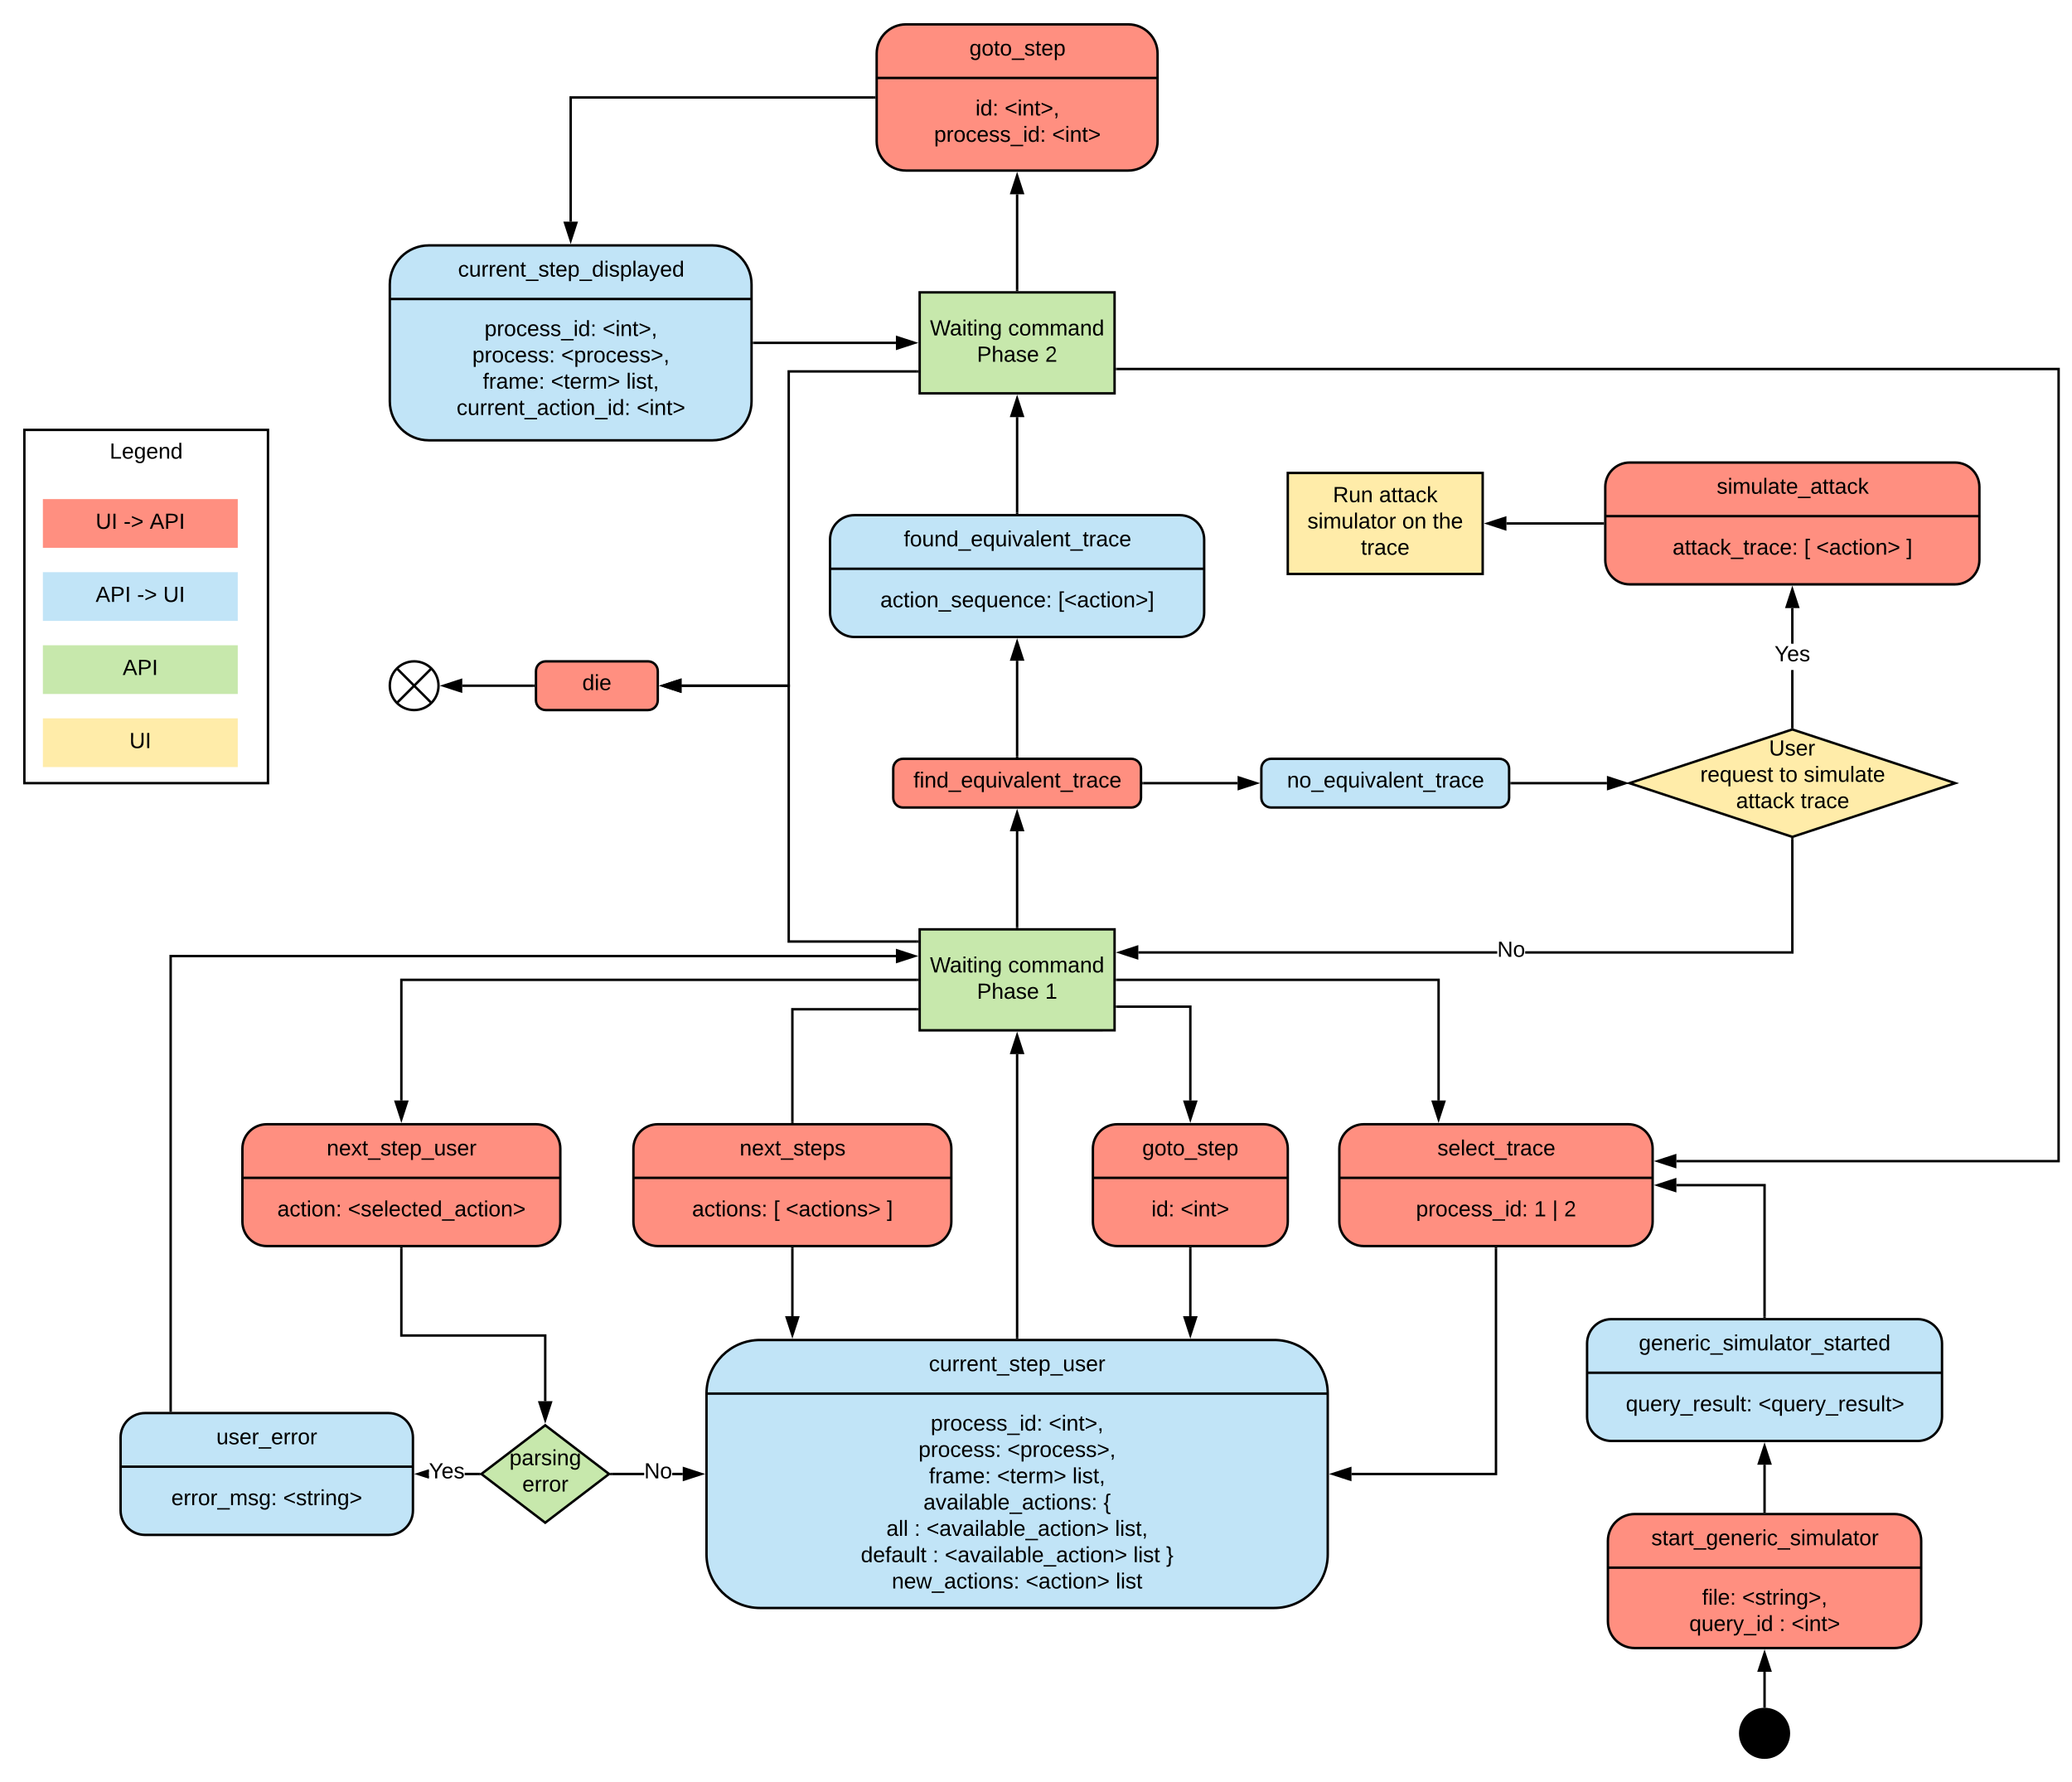 <svg xmlns="http://www.w3.org/2000/svg" xmlns:xlink="http://www.w3.org/1999/xlink" xmlns:lucid="lucid" width="1701" height="1462.91"><g transform="translate(-80 -1837.095)" lucid:page-tab-id="0_0"><path d="M0 1259.2h1870.4v2582.4H0z" fill="#fff"/><path d="M115.2 2246.8h160v40h-160z" fill="#ff8f80"/><use xlink:href="#a" transform="matrix(1,0,0,1,115.2,2246.8) translate(43.305 24.4)"/><use xlink:href="#b" transform="matrix(1,0,0,1,115.2,2246.8) translate(66.255 24.4)"/><use xlink:href="#c" transform="matrix(1,0,0,1,115.2,2246.8) translate(87.705 24.4)"/><path d="M115.2 2306.8h160v40h-160z" fill="#c1e4f7"/><use xlink:href="#d" transform="matrix(1,0,0,1,115.2,2306.8) translate(43.305 24.4)"/><use xlink:href="#b" transform="matrix(1,0,0,1,115.2,2306.8) translate(77.305 24.4)"/><use xlink:href="#e" transform="matrix(1,0,0,1,115.2,2306.8) translate(98.755 24.4)"/><path d="M100 2190h200v290H100z" stroke="#000" stroke-width="2" fill-opacity="0"/><use xlink:href="#f" transform="matrix(1,0,0,1,108,2198) translate(62 15.6)"/><path d="M115.2 2366.8h160v40h-160z" fill="#c7e8ac"/><use xlink:href="#g" transform="matrix(1,0,0,1,115.2,2366.8) translate(65.505 24.4)"/><path d="M199 2997.1c-11.06 0-20 8.95-20 20v60c0 11.04 8.94 20 20 20h200c11.03 0 20-8.96 20-20v-60c0-11.05-8.97-20-20-20z" stroke="#000" stroke-width="2" fill="#c1e4f7"/><path d="M179 3041.1h240" stroke="#000" stroke-width="2" fill="none"/><use xlink:href="#h" transform="matrix(1,0,0,1,226.987,2997.095) translate(30.6 25.6)"/><use xlink:href="#i" transform="matrix(1,0,0,1,202.987,3057.095) translate(17.65 15.6)"/><use xlink:href="#j" transform="matrix(1,0,0,1,202.987,3057.095) translate(109.45 15.6)"/><path d="M835 2600h160v82.9H835z" stroke="#000" stroke-width="2" fill="#c7e8ac"/><use xlink:href="#k" transform="matrix(1,0,0,1,839.994,2605) translate(3.45 30.369)"/><use xlink:href="#l" transform="matrix(1,0,0,1,839.994,2605) translate(67.65 30.369)"/><use xlink:href="#m" transform="matrix(1,0,0,1,839.994,2605) translate(42 51.969)"/><use xlink:href="#n" transform="matrix(1,0,0,1,839.994,2605) translate(98 51.969)"/><path d="M704 2937.1c-24.3 0-44 19.7-44 44v132c0 24.3 19.7 44 44 44h422c24.3 0 44-19.7 44-44v-132c0-24.3-19.7-44-44-44z" stroke="#000" stroke-width="2" fill="#c1e4f7"/><path d="M660 2981.1h510" stroke="#000" stroke-width="2" fill="none"/><use xlink:href="#o" transform="matrix(1,0,0,1,761.994,2937.095) translate(80.575 25.6)"/><use xlink:href="#p" transform="matrix(1,0,0,1,710.994,2997.095) translate(133.075 14.4)"/><use xlink:href="#q" transform="matrix(1,0,0,1,710.994,2997.095) translate(229.975 14.4)"/><use xlink:href="#r" transform="matrix(1,0,0,1,710.994,2997.095) translate(123.05 36)"/><use xlink:href="#s" transform="matrix(1,0,0,1,710.994,2997.095) translate(196 36)"/><use xlink:href="#t" transform="matrix(1,0,0,1,710.994,2997.095) translate(131.65 57.6)"/><use xlink:href="#u" transform="matrix(1,0,0,1,710.994,2997.095) translate(187.55 57.6)"/><use xlink:href="#v" transform="matrix(1,0,0,1,710.994,2997.095) translate(249.45 57.6)"/><use xlink:href="#w" transform="matrix(1,0,0,1,710.994,2997.095) translate(127.1 79.2)"/><use xlink:href="#x" transform="matrix(1,0,0,1,710.994,2997.095) translate(274.9 79.2)"/><use xlink:href="#y" transform="matrix(1,0,0,1,710.994,2997.095) translate(96.7 100.8)"/><use xlink:href="#z" transform="matrix(1,0,0,1,710.994,2997.095) translate(119.6 100.8)"/><use xlink:href="#A" transform="matrix(1,0,0,1,710.994,2997.095) translate(129.6 100.8)"/><use xlink:href="#v" transform="matrix(1,0,0,1,710.994,2997.095) translate(284.4 100.8)"/><use xlink:href="#B" transform="matrix(1,0,0,1,710.994,2997.095) translate(75.675 122.4)"/><use xlink:href="#z" transform="matrix(1,0,0,1,710.994,2997.095) translate(134.625 122.4)"/><use xlink:href="#A" transform="matrix(1,0,0,1,710.994,2997.095) translate(144.625 122.4)"/><use xlink:href="#C" transform="matrix(1,0,0,1,710.994,2997.095) translate(299.425 122.4)"/><use xlink:href="#D" transform="matrix(1,0,0,1,710.994,2997.095) translate(326.325 122.4)"/><use xlink:href="#E" transform="matrix(1,0,0,1,710.994,2997.095) translate(101.125 144)"/><use xlink:href="#F" transform="matrix(1,0,0,1,710.994,2997.095) translate(211.025 144)"/><use xlink:href="#G" transform="matrix(1,0,0,1,710.994,2997.095) translate(284.975 144)"/><path d="M997.2 2760c-11.05 0-20 8.95-20 20v60c0 11.05 8.95 20 20 20h120c11.05 0 20-8.95 20-20v-60c0-11.05-8.95-20-20-20z" stroke="#000" stroke-width="2" fill="#ff8f80"/><path d="M977.2 2804h160" stroke="#000" stroke-width="2" fill="none"/><use xlink:href="#H" transform="matrix(1,0,0,1,1009.2,2760) translate(8.5 25.6)"/><use xlink:href="#I" transform="matrix(1,0,0,1,993.2,2820) translate(32.05 15.6)"/><use xlink:href="#J" transform="matrix(1,0,0,1,993.2,2820) translate(56 15.6)"/><path d="M299 2760c-11.06 0-20 8.95-20 20v60c0 11.05 8.94 20 20 20h221c11.05 0 20-8.95 20-20v-60c0-11.05-8.95-20-20-20z" stroke="#000" stroke-width="2" fill="#ff8f80"/><path d="M279 2804h261" stroke="#000" stroke-width="2" fill="none"/><use xlink:href="#K" transform="matrix(1,0,0,1,331.19,2760) translate(17.025 25.6)"/><use xlink:href="#L" transform="matrix(1,0,0,1,305.089,2820) translate(2.575 15.6)"/><use xlink:href="#M" transform="matrix(1,0,0,1,305.089,2820) translate(60.525 15.6)"/><path d="M821.3 2460c-4.43 0-8 3.58-8 8v24c0 4.42 3.57 8 8 8h187.4c4.4 0 8-3.58 8-8v-24c0-4.42-3.6-8-8-8z" stroke="#000" stroke-width="2" fill="#ff8f80"/><use xlink:href="#N" transform="matrix(1,0,0,1,821.291,2468) translate(8.6 15.6)"/><path d="M528 2380c-4.42 0-8 3.58-8 8v24c0 4.42 3.58 8 8 8h84c4.42 0 8-3.58 8-8v-24c0-4.42-3.58-8-8-8z" stroke="#000" stroke-width="2" fill="#ff8f80"/><use xlink:href="#O" transform="matrix(1,0,0,1,528,2388) translate(30.025 15.6)"/><path d="M915 2935.1v-232.7" stroke="#000" stroke-width="2" fill="none"/><path d="M916 2936.1h-2v-1.03h2z"/><path d="M915 2687.14l4.63 14.27h-9.27z" stroke="#000" stroke-width="2"/><path d="M833 2665.6H730.5v92.4" stroke="#000" stroke-width="2" fill="none"/><path d="M834 2666.6h-1.03v-2H834zM731.5 2759h-2v-1.03h2z"/><path d="M833 2641.45H409.5v99.05" stroke="#000" stroke-width="2" fill="none"/><path d="M834 2642.45h-1.03v-2H834z"/><path d="M409.5 2755.76l-4.64-14.26h9.27z" stroke="#000" stroke-width="2"/><path d="M997 2663.48h60.2v77.02" stroke="#000" stroke-width="2" fill="none"/><path d="M997.02 2664.48H996v-2H997z"/><path d="M1057.2 2755.76l-4.64-14.26h9.28z" stroke="#000" stroke-width="2"/><path d="M1308.12 2862v185.1H1189.5" stroke="#000" stroke-width="2" fill="none"/><path d="M1309.12 2862.03h-2V2861h2z"/><path d="M1174.23 3047.1l14.27-4.64v9.27z" stroke="#000" stroke-width="2"/><path d="M1057.2 2862v55.6" stroke="#000" stroke-width="2" fill="none"/><path d="M1058.2 2862.03h-2V2861h2z"/><path d="M1057.2 2932.86l-4.64-14.27h9.28z" stroke="#000" stroke-width="2"/><path d="M527.6 3007.1l52.4 40-52.4 40-52.4-40z" stroke="#000" stroke-width="2" fill="#c7e8ac"/><use xlink:href="#P" transform="matrix(1,0,0,1,480.2,3012.095) translate(18.05 27.8)"/><use xlink:href="#Q" transform="matrix(1,0,0,1,480.2,3012.095) translate(28.575 49.4)"/><path d="M220.1 2995.1v-373.17h595.4" stroke="#000" stroke-width="2" fill="none"/><path d="M221.1 2996.1h-2v-1.03h2z"/><path d="M830.76 2621.93l-14.27 4.63v-9.27z" stroke="#000" stroke-width="2"/><path d="M472.55 3048.1h-11.1v-2h11.1z"/><path d="M473.55 3047.1l1.3 1h-2.32v-2h2.33zM432.1 3049.98l-8.88-2.9 8.87-2.87z"/><path d="M432.1 3045.26l-5.64 1.83 5.63 1.83v2.1l-12.1-3.94 12.1-3.94z"/><use xlink:href="#R" transform="matrix(1,0,0,1,432.095,3036.295) translate(0 14.4)"/><path d="M608.85 3048.1h-26.2v-2h26.2zm31.64 0h-8.7v-2h8.7z"/><path d="M582.67 3048.1h-2.33l1.3-1-1.3-1h2.33zM655.76 3047.1l-14.27 4.63v-9.27z"/><path d="M659 3047.1l-18.5 6v-12.02zm-16.5 3.25l10.02-3.26-10.03-3.26z"/><use xlink:href="#S" transform="matrix(1,0,0,1,608.846,3036.295) translate(0 14.4)"/><path d="M409.5 2862v71.42h118.1v53.9" stroke="#000" stroke-width="2" fill="none"/><path d="M410.5 2862.03h-2V2861h2z"/><path d="M527.6 3002.6l-4.64-14.27h9.28z" stroke="#000" stroke-width="2"/><path d="M915 2598v-78.5" stroke="#000" stroke-width="2" fill="none"/><path d="M916 2599h-2v-1.03h2z"/><path d="M915 2504.24l4.63 14.26h-9.27z" stroke="#000" stroke-width="2"/><path d="M781.42 2260c-11.04 0-20 8.95-20 20v60c0 11.05 8.96 20 20 20h267.14c11.05 0 20-8.95 20-20v-60c0-11.05-8.95-20-20-20z" stroke="#000" stroke-width="2" fill="#c1e4f7"/><path d="M761.42 2304h307.14" stroke="#000" stroke-width="2" fill="none"/><use xlink:href="#T" transform="matrix(1,0,0,1,822.852,2260) translate(-0.925 25.6)"/><use xlink:href="#U" transform="matrix(1,0,0,1,792.139,2320) translate(10.55 15.6)"/><use xlink:href="#V" transform="matrix(1,0,0,1,792.139,2320) translate(156.5 15.6)"/><path d="M915 2458v-78.5" stroke="#000" stroke-width="2" fill="none"/><path d="M916 2459h-2v-1.03h2z"/><path d="M915 2364.24l4.63 14.26h-9.27z" stroke="#000" stroke-width="2"/><path d="M835 2077.1h160v82.9H835z" stroke="#000" stroke-width="2" fill="#c7e8ac"/><use xlink:href="#k" transform="matrix(1,0,0,1,839.994,2082.095) translate(3.45 30.369)"/><use xlink:href="#l" transform="matrix(1,0,0,1,839.994,2082.095) translate(67.65 30.369)"/><use xlink:href="#m" transform="matrix(1,0,0,1,839.994,2082.095) translate(42 51.969)"/><use xlink:href="#W" transform="matrix(1,0,0,1,839.994,2082.095) translate(98 51.969)"/><path d="M1199.52 2760c-11.04 0-20 8.95-20 20v60c0 11.05 8.96 20 20 20h217.2c11.05 0 20-8.95 20-20v-60c0-11.05-8.95-20-20-20z" stroke="#000" stroke-width="2" fill="#ff8f80"/><path d="M1179.52 2804h257.2" stroke="#000" stroke-width="2" fill="none"/><use xlink:href="#X" transform="matrix(1,0,0,1,1230.963,2760) translate(29.05 25.6)"/><use xlink:href="#p" transform="matrix(1,0,0,1,1205.243,2820) translate(37.225 15.6)"/><use xlink:href="#Y" transform="matrix(1,0,0,1,1205.243,2820) translate(134.125 15.6)"/><use xlink:href="#Z" transform="matrix(1,0,0,1,1205.243,2820) translate(149.125 15.6)"/><use xlink:href="#aa" transform="matrix(1,0,0,1,1205.243,2820) translate(158.775 15.6)"/><path d="M620 2760c-11.05 0-20 8.95-20 20v60c0 11.05 8.95 20 20 20h221c11.06 0 20-8.95 20-20v-60c0-11.05-8.94-20-20-20z" stroke="#000" stroke-width="2" fill="#ff8f80"/><path d="M600 2804h261" stroke="#000" stroke-width="2" fill="none"/><use xlink:href="#ab" transform="matrix(1,0,0,1,652.203,2760) translate(35 25.6)"/><use xlink:href="#ac" transform="matrix(1,0,0,1,626.101,2820) translate(22.05 15.6)"/><use xlink:href="#ad" transform="matrix(1,0,0,1,626.101,2820) translate(89 15.6)"/><use xlink:href="#ae" transform="matrix(1,0,0,1,626.101,2820) translate(99 15.6)"/><use xlink:href="#af" transform="matrix(1,0,0,1,626.101,2820) translate(181.95 15.6)"/><path d="M997 2641.45h264v99.05" stroke="#000" stroke-width="2" fill="none"/><path d="M997.02 2642.45H996v-2H997z"/><path d="M1261 2755.76l-4.64-14.26h9.28z" stroke="#000" stroke-width="2"/><path d="M1771 2791.27h-314.78v-2H1769V2141H997v-2h774z"/><path d="M997.02 2141H996v-2H997zM1455.22 2794.9l-14.26-4.63 14.26-4.64z"/><path d="M1456.22 2796.28l-18.5-6 18.5-6.02zm-12.03-6l10.02 3.25V2787z"/><path d="M432 2038.55c-17.67 0-32 14.32-32 32v96c0 17.67 14.33 32 32 32h232.98c17.68 0 32-14.33 32-32v-96c0-17.68-14.32-32-32-32z" stroke="#000" stroke-width="2" fill="#c1e4f7"/><path d="M400 2082.55h296.98" stroke="#000" stroke-width="2" fill="none"/><use xlink:href="#ag" transform="matrix(1,0,0,1,459.397,2038.547) translate(-3.4 25.6)"/><use xlink:href="#ah" transform="matrix(1,0,0,1,429.698,2098.547) translate(48.075 14.4)"/><use xlink:href="#ai" transform="matrix(1,0,0,1,429.698,2098.547) translate(144.975 14.4)"/><use xlink:href="#aj" transform="matrix(1,0,0,1,429.698,2098.547) translate(38.05 36)"/><use xlink:href="#ak" transform="matrix(1,0,0,1,429.698,2098.547) translate(111 36)"/><use xlink:href="#al" transform="matrix(1,0,0,1,429.698,2098.547) translate(46.65 57.6)"/><use xlink:href="#am" transform="matrix(1,0,0,1,429.698,2098.547) translate(102.55 57.6)"/><use xlink:href="#an" transform="matrix(1,0,0,1,429.698,2098.547) translate(164.45 57.6)"/><use xlink:href="#ao" transform="matrix(1,0,0,1,429.698,2098.547) translate(25.125 79.2)"/><use xlink:href="#ap" transform="matrix(1,0,0,1,429.698,2098.547) translate(172.925 79.2)"/><path d="M823.7 1857.1c-13.26 0-24 10.74-24 24v72c0 13.25 10.74 24 24 24h182.6c13.24 0 24-10.75 24-24v-72c0-13.26-10.76-24-24-24z" stroke="#000" stroke-width="2" fill="#ff8f80"/><path d="M799.7 1901.1h230.6" stroke="#000" stroke-width="2" fill="none"/><use xlink:href="#aq" transform="matrix(1,0,0,1,845.817,1857.095) translate(30 25.6)"/><use xlink:href="#ar" transform="matrix(1,0,0,1,822.758,1917.095) translate(58.05 14.8)"/><use xlink:href="#ai" transform="matrix(1,0,0,1,822.758,1917.095) translate(82 14.8)"/><use xlink:href="#as" transform="matrix(1,0,0,1,822.758,1917.095) translate(24.075 36.4)"/><use xlink:href="#ap" transform="matrix(1,0,0,1,822.758,1917.095) translate(120.975 36.4)"/><path d="M797.7 1917.1H548.5v101.95" stroke="#000" stroke-width="2" fill="none"/><path d="M798.7 1918.1h-1.03v-2h1.03z"/><path d="M548.5 2034.3l-4.64-14.25h9.27z" stroke="#000" stroke-width="2"/><path d="M698.98 2118.55h116.5" stroke="#000" stroke-width="2" fill="none"/><path d="M699 2119.55H698v-2H699z"/><path d="M830.76 2118.55l-14.27 4.63v-9.27z" stroke="#000" stroke-width="2"/><path d="M915 2075.1v-78.5" stroke="#000" stroke-width="2" fill="none"/><path d="M916 2076.1h-2v-1.03h2z"/><path d="M915 1981.33l4.63 14.27h-9.27z" stroke="#000" stroke-width="2"/><path d="M915 2258v-78.5" stroke="#000" stroke-width="2" fill="none"/><path d="M916 2259h-2v-1.03h2z"/><path d="M915 2164.24l4.63 14.26h-9.27z" stroke="#000" stroke-width="2"/><path d="M833 2142H727.5v258h-88" stroke="#000" stroke-width="2" fill="none"/><path d="M834 2143h-1.03v-2H834z"/><path d="M624.24 2400l14.26-4.64v9.28z" stroke="#000" stroke-width="2"/><path d="M833 2610H727.5v-210h-88" stroke="#000" stroke-width="2" fill="none"/><path d="M834 2611h-1.03v-2H834z"/><path d="M624.24 2400l14.26-4.64v9.28z" stroke="#000" stroke-width="2"/><path d="M440 2400c0 11.05-8.95 20-20 20s-20-8.95-20-20 8.95-20 20-20 20 8.95 20 20z" stroke="#000" stroke-width="2" fill="#fff"/><path d="M405.86 2385.86l28.28 28.28m0-28.28l-28.28 28.28M730.5 2862v55.6" stroke="#000" stroke-width="2" fill="none"/><path d="M731.5 2862.03h-2V2861h2z"/><path d="M730.5 2932.86l-4.63-14.27h9.27z" stroke="#000" stroke-width="2"/><path d="M518 2400h-58.5" stroke="#000" stroke-width="2" fill="none"/><path d="M519 2401h-1.03v-2H519z"/><path d="M444.24 2400l14.26-4.64v9.28z" stroke="#000" stroke-width="2"/><path d="M1422 3080c-12.15 0-22 9.85-22 22v66c0 12.15 9.85 22 22 22h213.2c12.15 0 22-9.85 22-22v-66c0-12.15-9.85-22-22-22z" stroke="#000" stroke-width="2" fill="#ff8f80"/><path d="M1400 3124h257.2" stroke="#000" stroke-width="2" fill="none"/><g><use xlink:href="#at" transform="matrix(1,0,0,1,1451.44,3080) translate(-15.825 25.6)"/></g><g><use xlink:href="#au" transform="matrix(1,0,0,1,1425.72,3140) translate(51.6 14.4)"/><use xlink:href="#av" transform="matrix(1,0,0,1,1425.72,3140) translate(84.5 14.4)"/><use xlink:href="#aw" transform="matrix(1,0,0,1,1425.72,3140) translate(41.075 36)"/><use xlink:href="#z" transform="matrix(1,0,0,1,1425.72,3140) translate(114.975 36)"/><use xlink:href="#J" transform="matrix(1,0,0,1,1425.72,3140) translate(124.975 36)"/></g><path d="M1548.6 3260c0 11.05-8.95 20-20 20s-20-8.95-20-20 8.95-20 20-20 20 8.95 20 20z" stroke="#000" stroke-width="2"/><path d="M1402.9 2920c-11.05 0-20 8.95-20 20v60c0 11.05 8.95 20 20 20h251.4c11.05 0 20-8.95 20-20v-60c0-11.05-8.95-20-20-20z" stroke="#000" stroke-width="2" fill="#c1e4f7"/><path d="M1382.9 2964h291.4" stroke="#000" stroke-width="2" fill="none"/><g><use xlink:href="#ax" transform="matrix(1,0,0,1,1441.18,2920) translate(-15.825 25.6)"/></g><g><use xlink:href="#ay" transform="matrix(1,0,0,1,1412.04,2980) translate(2.65 15.6)"/><use xlink:href="#az" transform="matrix(1,0,0,1,1412.04,2980) translate(111.5 15.6)"/></g><path d="M1528.6 3078v-38.5" stroke="#000" stroke-width="2" fill="none"/><path d="M1529.6 3079h-2v-1.03h2z"/><path d="M1528.6 3024.24l4.64 14.26h-9.28z" stroke="#000" stroke-width="2"/><path d="M1528.6 3238v-28.5" stroke="#000" stroke-width="2" fill="none"/><path d="M1529.6 3239.12l-.96-.12-1.04.03v-1.06h2z"/><path d="M1528.6 3194.24l4.64 14.26h-9.28z" stroke="#000" stroke-width="2"/><path d="M1528.6 2918v-108h-72.38" stroke="#000" stroke-width="2" fill="none"/><path d="M1529.6 2919h-2v-1.03h2z"/><path d="M1440.96 2810l14.26-4.64v9.28z" stroke="#000" stroke-width="2"/><path d="M1123.5 2460c-4.42 0-8 3.58-8 8v24c0 4.42 3.58 8 8 8h187.4c4.42 0 8-3.58 8-8v-24c0-4.42-3.58-8-8-8z" stroke="#000" stroke-width="2" fill="#c1e4f7"/><g><use xlink:href="#aA" transform="matrix(1,0,0,1,1123.497,2468) translate(13.075 15.6)"/></g><path d="M1018.7 2480h77.3" stroke="#000" stroke-width="2" fill="none"/><path d="M1018.72 2481h-1.02v-2h1.02z"/><path d="M1111.26 2480l-14.26 4.64v-9.28z" stroke="#000" stroke-width="2"/><path d="M115.2 2426.8h160v40h-160z" fill="#ffeca9"/><g><use xlink:href="#aB" transform="matrix(1,0,0,1,115.2,2426.8) translate(71.03 24.4)"/></g><path d="M1551.4 2435.9l133.72 44.1-133.7 44.1-133.72-44.1z" stroke="#000" stroke-width="2" fill="#ffeca9"/><g><use xlink:href="#aC" transform="matrix(1,0,0,1,1422.703,2440.9) translate(109.555 16.41)"/><use xlink:href="#aD" transform="matrix(1,0,0,1,1422.703,2440.9) translate(53.105 38.01)"/><use xlink:href="#aE" transform="matrix(1,0,0,1,1422.703,2440.9) translate(118.055 38.01)"/><use xlink:href="#aF" transform="matrix(1,0,0,1,1422.703,2440.9) translate(138.055 38.01)"/><use xlink:href="#aG" transform="matrix(1,0,0,1,1422.703,2440.9) translate(82.53 59.61)"/><use xlink:href="#aH" transform="matrix(1,0,0,1,1422.703,2440.9) translate(135.53 59.61)"/></g><path d="M1320.9 2480h78.3" stroke="#000" stroke-width="2" fill="none"/><path d="M1320.93 2481h-1.03v-2h1.03z"/><path d="M1414.47 2480l-14.27 4.64v-9.28z" stroke="#000" stroke-width="2"/><path d="M1137.2 2225.35h160v82.9h-160z" stroke="#000" stroke-width="2" fill="#ffeca9"/><g><use xlink:href="#aI" transform="matrix(1,0,0,1,1142.2,2230.347) translate(32.025 18.962)"/><use xlink:href="#aJ" transform="matrix(1,0,0,1,1142.2,2230.347) translate(69.975 18.962)"/><use xlink:href="#aK" transform="matrix(1,0,0,1,1142.2,2230.347) translate(11.1 40.562)"/><use xlink:href="#aL" transform="matrix(1,0,0,1,1142.2,2230.347) translate(88.9 40.562)"/><use xlink:href="#aM" transform="matrix(1,0,0,1,1142.2,2230.347) translate(113.9 40.562)"/><use xlink:href="#aN" transform="matrix(1,0,0,1,1142.2,2230.347) translate(55.025 62.163)"/></g><path d="M1552.4 2433.85h-2v-46.73h2zm0-68.33h-2v-29.22h2z"/><path d="M1552.4 2435.18l-1-.33-1 .33v-1.36h2zM1556.05 2335.3h-9.27l4.63-14.26z"/><path d="M1557.43 2336.3h-12.03l6-18.5zm-9.28-2h6.52l-3.26-10.03z"/><g><use xlink:href="#R" transform="matrix(1,0,0,1,1536.738,2365.524) translate(0 14.4)"/></g><path d="M1309.12 2619.95H1014.5v-2h294.62zm243.3 0h-220.35v-2h218.34v-91.8h2z"/><path d="M1552.4 2526.18h-2v-1.36l1 .33 1-.33zM1013.5 2623.58l-14.27-4.63 14.27-4.64z"/><path d="M1014.5 2624.96l-18.5-6 18.5-6.03zm-12.03-6l10.03 3.24v-6.5z"/><g><use xlink:href="#S" transform="matrix(1,0,0,1,1309.125,2608.146) translate(0 14.4)"/></g><path d="M1417.84 2216.8c-11.04 0-20 8.95-20 20v60c0 11.05 8.96 20 20 20h267.14c11.05 0 20-8.95 20-20v-60c0-11.05-8.95-20-20-20z" stroke="#000" stroke-width="2" fill="#ff8f80"/><path d="M1397.84 2260.8h307.14" stroke="#000" stroke-width="2" fill="none"/><g><use xlink:href="#aO" transform="matrix(1,0,0,1,1459.272,2216.8) translate(30.075 25.6)"/></g><g><use xlink:href="#aP" transform="matrix(1,0,0,1,1428.558,2276.8) translate(24.55 15.6)"/><use xlink:href="#ad" transform="matrix(1,0,0,1,1428.558,2276.8) translate(132.5 15.6)"/><use xlink:href="#F" transform="matrix(1,0,0,1,1428.558,2276.8) translate(142.5 15.6)"/><use xlink:href="#af" transform="matrix(1,0,0,1,1428.558,2276.8) translate(216.45 15.6)"/></g><path d="M1395.84 2266.8h-79.14" stroke="#000" stroke-width="2" fill="none"/><path d="M1396.84 2267.8h-1.02v-2h1.02z"/><path d="M1301.44 2266.8l14.26-4.64v9.28z" stroke="#000" stroke-width="2"/><defs><path d="M232-93c-1 65-40 97-104 97C67 4 28-28 28-90v-158h33c8 89-33 224 67 224 102 0 64-133 71-224h33v155" id="aQ"/><path d="M33 0v-248h34V0H33" id="aR"/><g id="a"><use transform="matrix(0.05,0,0,0.05,0,0)" xlink:href="#aQ"/><use transform="matrix(0.05,0,0,0.05,12.95,0)" xlink:href="#aR"/></g><path d="M16-82v-28h88v28H16" id="aS"/><path d="M18-27v-27l151-64-151-65v-27l175 74v36" id="aT"/><g id="b"><use transform="matrix(0.05,0,0,0.05,0,0)" xlink:href="#aS"/><use transform="matrix(0.05,0,0,0.05,5.95,0)" xlink:href="#aT"/></g><path d="M205 0l-28-72H64L36 0H1l101-248h38L239 0h-34zm-38-99l-47-123c-12 45-31 82-46 123h93" id="aU"/><path d="M30-248c87 1 191-15 191 75 0 78-77 80-158 76V0H30v-248zm33 125c57 0 124 11 124-50 0-59-68-47-124-48v98" id="aV"/><g id="c"><use transform="matrix(0.05,0,0,0.05,0,0)" xlink:href="#aU"/><use transform="matrix(0.05,0,0,0.05,12,0)" xlink:href="#aV"/><use transform="matrix(0.05,0,0,0.05,24,0)" xlink:href="#aR"/></g><g id="d"><use transform="matrix(0.05,0,0,0.05,0,0)" xlink:href="#aU"/><use transform="matrix(0.05,0,0,0.05,12,0)" xlink:href="#aV"/><use transform="matrix(0.05,0,0,0.05,24,0)" xlink:href="#aR"/></g><g id="e"><use transform="matrix(0.05,0,0,0.05,0,0)" xlink:href="#aQ"/><use transform="matrix(0.05,0,0,0.05,12.95,0)" xlink:href="#aR"/></g><path d="M30 0v-248h33v221h125V0H30" id="aW"/><path d="M100-194c63 0 86 42 84 106H49c0 40 14 67 53 68 26 1 43-12 49-29l28 8c-11 28-37 45-77 45C44 4 14-33 15-96c1-61 26-98 85-98zm52 81c6-60-76-77-97-28-3 7-6 17-6 28h103" id="aX"/><path d="M177-190C167-65 218 103 67 71c-23-6-38-20-44-43l32-5c15 47 100 32 89-28v-30C133-14 115 1 83 1 29 1 15-40 15-95c0-56 16-97 71-98 29-1 48 16 59 35 1-10 0-23 2-32h30zM94-22c36 0 50-32 50-73 0-42-14-75-50-75-39 0-46 34-46 75s6 73 46 73" id="aY"/><path d="M117-194c89-4 53 116 60 194h-32v-121c0-31-8-49-39-48C34-167 62-67 57 0H25l-1-190h30c1 10-1 24 2 32 11-22 29-35 61-36" id="aZ"/><path d="M85-194c31 0 48 13 60 33l-1-100h32l1 261h-30c-2-10 0-23-3-31C134-8 116 4 85 4 32 4 16-35 15-94c0-66 23-100 70-100zm9 24c-40 0-46 34-46 75 0 40 6 74 45 74 42 0 51-32 51-76 0-42-9-74-50-73" id="ba"/><g id="f"><use transform="matrix(0.05,0,0,0.05,0,0)" xlink:href="#aW"/><use transform="matrix(0.05,0,0,0.05,10,0)" xlink:href="#aX"/><use transform="matrix(0.05,0,0,0.05,20,0)" xlink:href="#aY"/><use transform="matrix(0.05,0,0,0.05,30,0)" xlink:href="#aX"/><use transform="matrix(0.05,0,0,0.05,40,0)" xlink:href="#aZ"/><use transform="matrix(0.05,0,0,0.05,50,0)" xlink:href="#ba"/></g><g id="g"><use transform="matrix(0.05,0,0,0.05,0,0)" xlink:href="#aU"/><use transform="matrix(0.05,0,0,0.05,12,0)" xlink:href="#aV"/><use transform="matrix(0.05,0,0,0.05,24,0)" xlink:href="#aR"/></g><path d="M84 4C-5 8 30-112 23-190h32v120c0 31 7 50 39 49 72-2 45-101 50-169h31l1 190h-30c-1-10 1-25-2-33-11 22-28 36-60 37" id="bb"/><path d="M135-143c-3-34-86-38-87 0 15 53 115 12 119 90S17 21 10-45l28-5c4 36 97 45 98 0-10-56-113-15-118-90-4-57 82-63 122-42 12 7 21 19 24 35" id="bc"/><path d="M114-163C36-179 61-72 57 0H25l-1-190h30c1 12-1 29 2 39 6-27 23-49 58-41v29" id="bd"/><path d="M-5 72V49h209v23H-5" id="be"/><path d="M100-194c62-1 85 37 85 99 1 63-27 99-86 99S16-35 15-95c0-66 28-99 85-99zM99-20c44 1 53-31 53-75 0-43-8-75-51-75s-53 32-53 75 10 74 51 75" id="bf"/><g id="h"><use transform="matrix(0.05,0,0,0.05,0,0)" xlink:href="#bb"/><use transform="matrix(0.05,0,0,0.05,10,0)" xlink:href="#bc"/><use transform="matrix(0.05,0,0,0.05,19,0)" xlink:href="#aX"/><use transform="matrix(0.05,0,0,0.05,29,0)" xlink:href="#bd"/><use transform="matrix(0.05,0,0,0.05,34.95,0)" xlink:href="#be"/><use transform="matrix(0.05,0,0,0.05,44.95,0)" xlink:href="#aX"/><use transform="matrix(0.05,0,0,0.05,54.95,0)" xlink:href="#bd"/><use transform="matrix(0.05,0,0,0.05,60.9,0)" xlink:href="#bd"/><use transform="matrix(0.05,0,0,0.05,66.85,0)" xlink:href="#bf"/><use transform="matrix(0.05,0,0,0.05,76.85,0)" xlink:href="#bd"/></g><path d="M210-169c-67 3-38 105-44 169h-31v-121c0-29-5-50-35-48C34-165 62-65 56 0H25l-1-190h30c1 10-1 24 2 32 10-44 99-50 107 0 11-21 27-35 58-36 85-2 47 119 55 194h-31v-121c0-29-5-49-35-48" id="bg"/><path d="M33-154v-36h34v36H33zM33 0v-36h34V0H33" id="bh"/><g id="i"><use transform="matrix(0.05,0,0,0.05,0,0)" xlink:href="#aX"/><use transform="matrix(0.05,0,0,0.05,10,0)" xlink:href="#bd"/><use transform="matrix(0.05,0,0,0.05,15.95,0)" xlink:href="#bd"/><use transform="matrix(0.05,0,0,0.05,21.9,0)" xlink:href="#bf"/><use transform="matrix(0.05,0,0,0.05,31.9,0)" xlink:href="#bd"/><use transform="matrix(0.05,0,0,0.05,37.85,0)" xlink:href="#be"/><use transform="matrix(0.05,0,0,0.05,47.85,0)" xlink:href="#bg"/><use transform="matrix(0.05,0,0,0.05,62.8,0)" xlink:href="#bc"/><use transform="matrix(0.05,0,0,0.05,71.8,0)" xlink:href="#aY"/><use transform="matrix(0.05,0,0,0.05,81.8,0)" xlink:href="#bh"/></g><path d="M18-100v-36l175-74v27L42-118l151 64v27" id="bi"/><path d="M59-47c-2 24 18 29 38 22v24C64 9 27 4 27-40v-127H5v-23h24l9-43h21v43h35v23H59v120" id="bj"/><path d="M24-231v-30h32v30H24zM24 0v-190h32V0H24" id="bk"/><g id="j"><use transform="matrix(0.05,0,0,0.05,0,0)" xlink:href="#bi"/><use transform="matrix(0.05,0,0,0.05,10.5,0)" xlink:href="#bc"/><use transform="matrix(0.05,0,0,0.05,19.5,0)" xlink:href="#bj"/><use transform="matrix(0.05,0,0,0.05,24.5,0)" xlink:href="#bd"/><use transform="matrix(0.05,0,0,0.05,30.45,0)" xlink:href="#bk"/><use transform="matrix(0.05,0,0,0.05,34.4,0)" xlink:href="#aZ"/><use transform="matrix(0.05,0,0,0.05,44.4,0)" xlink:href="#aY"/><use transform="matrix(0.05,0,0,0.05,54.4,0)" xlink:href="#aT"/></g><path d="M266 0h-40l-56-210L115 0H75L2-248h35L96-30l15-64 43-154h32l59 218 59-218h35" id="bl"/><path d="M141-36C126-15 110 5 73 4 37 3 15-17 15-53c-1-64 63-63 125-63 3-35-9-54-41-54-24 1-41 7-42 31l-33-3c5-37 33-52 76-52 45 0 72 20 72 64v82c-1 20 7 32 28 27v20c-31 9-61-2-59-35zM48-53c0 20 12 33 32 33 41-3 63-29 60-74-43 2-92-5-92 41" id="bm"/><g id="k"><use transform="matrix(0.05,0,0,0.05,0,0)" xlink:href="#bl"/><use transform="matrix(0.05,0,0,0.05,16.3,0)" xlink:href="#bm"/><use transform="matrix(0.05,0,0,0.05,26.3,0)" xlink:href="#bk"/><use transform="matrix(0.05,0,0,0.05,30.25,0)" xlink:href="#bj"/><use transform="matrix(0.05,0,0,0.05,35.25,0)" xlink:href="#bk"/><use transform="matrix(0.05,0,0,0.05,39.2,0)" xlink:href="#aZ"/><use transform="matrix(0.05,0,0,0.05,49.2,0)" xlink:href="#aY"/></g><path d="M96-169c-40 0-48 33-48 73s9 75 48 75c24 0 41-14 43-38l32 2c-6 37-31 61-74 61-59 0-76-41-82-99-10-93 101-131 147-64 4 7 5 14 7 22l-32 3c-4-21-16-35-41-35" id="bn"/><g id="l"><use transform="matrix(0.05,0,0,0.05,0,0)" xlink:href="#bn"/><use transform="matrix(0.05,0,0,0.05,9,0)" xlink:href="#bf"/><use transform="matrix(0.05,0,0,0.05,19,0)" xlink:href="#bg"/><use transform="matrix(0.05,0,0,0.05,33.95,0)" xlink:href="#bg"/><use transform="matrix(0.05,0,0,0.05,48.9,0)" xlink:href="#bm"/><use transform="matrix(0.05,0,0,0.05,58.9,0)" xlink:href="#aZ"/><use transform="matrix(0.05,0,0,0.05,68.9,0)" xlink:href="#ba"/></g><path d="M106-169C34-169 62-67 57 0H25v-261h32l-1 103c12-21 28-36 61-36 89 0 53 116 60 194h-32v-121c2-32-8-49-39-48" id="bo"/><g id="m"><use transform="matrix(0.05,0,0,0.05,0,0)" xlink:href="#aV"/><use transform="matrix(0.05,0,0,0.05,12,0)" xlink:href="#bo"/><use transform="matrix(0.05,0,0,0.05,22,0)" xlink:href="#bm"/><use transform="matrix(0.05,0,0,0.05,32,0)" xlink:href="#bc"/><use transform="matrix(0.05,0,0,0.05,41,0)" xlink:href="#aX"/></g><path d="M27 0v-27h64v-190l-56 39v-29l58-41h29v221h61V0H27" id="bp"/><use transform="matrix(0.05,0,0,0.05,0,0)" xlink:href="#bp" id="n"/><path d="M115-194c55 1 70 41 70 98S169 2 115 4C84 4 66-9 55-30l1 105H24l-1-265h31l2 30c10-21 28-34 59-34zm-8 174c40 0 45-34 45-75s-6-73-45-74c-42 0-51 32-51 76 0 43 10 73 51 73" id="bq"/><g id="o"><use transform="matrix(0.05,0,0,0.05,0,0)" xlink:href="#bn"/><use transform="matrix(0.05,0,0,0.05,9,0)" xlink:href="#bb"/><use transform="matrix(0.05,0,0,0.05,19,0)" xlink:href="#bd"/><use transform="matrix(0.05,0,0,0.05,24.95,0)" xlink:href="#bd"/><use transform="matrix(0.05,0,0,0.05,30.9,0)" xlink:href="#aX"/><use transform="matrix(0.05,0,0,0.05,40.9,0)" xlink:href="#aZ"/><use transform="matrix(0.05,0,0,0.05,50.9,0)" xlink:href="#bj"/><use transform="matrix(0.05,0,0,0.05,55.9,0)" xlink:href="#be"/><use transform="matrix(0.05,0,0,0.05,65.9,0)" xlink:href="#bc"/><use transform="matrix(0.05,0,0,0.05,74.9,0)" xlink:href="#bj"/><use transform="matrix(0.05,0,0,0.05,79.9,0)" xlink:href="#aX"/><use transform="matrix(0.05,0,0,0.05,89.9,0)" xlink:href="#bq"/><use transform="matrix(0.05,0,0,0.05,99.9,0)" xlink:href="#be"/><use transform="matrix(0.05,0,0,0.05,109.9,0)" xlink:href="#bb"/><use transform="matrix(0.05,0,0,0.05,119.9,0)" xlink:href="#bc"/><use transform="matrix(0.05,0,0,0.05,128.9,0)" xlink:href="#aX"/><use transform="matrix(0.05,0,0,0.05,138.9,0)" xlink:href="#bd"/></g><g id="p"><use transform="matrix(0.05,0,0,0.05,0,0)" xlink:href="#bq"/><use transform="matrix(0.05,0,0,0.05,10,0)" xlink:href="#bd"/><use transform="matrix(0.05,0,0,0.05,15.95,0)" xlink:href="#bf"/><use transform="matrix(0.05,0,0,0.05,25.95,0)" xlink:href="#bn"/><use transform="matrix(0.05,0,0,0.05,34.95,0)" xlink:href="#aX"/><use transform="matrix(0.05,0,0,0.05,44.95,0)" xlink:href="#bc"/><use transform="matrix(0.05,0,0,0.05,53.95,0)" xlink:href="#bc"/><use transform="matrix(0.05,0,0,0.05,62.95,0)" xlink:href="#be"/><use transform="matrix(0.05,0,0,0.05,72.95,0)" xlink:href="#bk"/><use transform="matrix(0.05,0,0,0.05,76.9,0)" xlink:href="#ba"/><use transform="matrix(0.05,0,0,0.05,86.9,0)" xlink:href="#bh"/></g><path d="M68-38c1 34 0 65-14 84H32c9-13 17-26 17-46H33v-38h35" id="br"/><g id="q"><use transform="matrix(0.05,0,0,0.05,0,0)" xlink:href="#bi"/><use transform="matrix(0.05,0,0,0.05,10.5,0)" xlink:href="#bk"/><use transform="matrix(0.05,0,0,0.05,14.45,0)" xlink:href="#aZ"/><use transform="matrix(0.05,0,0,0.05,24.45,0)" xlink:href="#bj"/><use transform="matrix(0.05,0,0,0.05,29.45,0)" xlink:href="#aT"/><use transform="matrix(0.05,0,0,0.05,39.95,0)" xlink:href="#br"/></g><g id="r"><use transform="matrix(0.05,0,0,0.05,0,0)" xlink:href="#bq"/><use transform="matrix(0.05,0,0,0.05,10,0)" xlink:href="#bd"/><use transform="matrix(0.05,0,0,0.05,15.95,0)" xlink:href="#bf"/><use transform="matrix(0.05,0,0,0.05,25.95,0)" xlink:href="#bn"/><use transform="matrix(0.05,0,0,0.05,34.95,0)" xlink:href="#aX"/><use transform="matrix(0.05,0,0,0.05,44.95,0)" xlink:href="#bc"/><use transform="matrix(0.05,0,0,0.05,53.95,0)" xlink:href="#bc"/><use transform="matrix(0.05,0,0,0.05,62.95,0)" xlink:href="#bh"/></g><g id="s"><use transform="matrix(0.05,0,0,0.05,0,0)" xlink:href="#bi"/><use transform="matrix(0.05,0,0,0.05,10.5,0)" xlink:href="#bq"/><use transform="matrix(0.05,0,0,0.05,20.5,0)" xlink:href="#bd"/><use transform="matrix(0.05,0,0,0.05,26.45,0)" xlink:href="#bf"/><use transform="matrix(0.05,0,0,0.05,36.45,0)" xlink:href="#bn"/><use transform="matrix(0.05,0,0,0.05,45.45,0)" xlink:href="#aX"/><use transform="matrix(0.05,0,0,0.05,55.45,0)" xlink:href="#bc"/><use transform="matrix(0.05,0,0,0.05,64.45,0)" xlink:href="#bc"/><use transform="matrix(0.05,0,0,0.05,73.45,0)" xlink:href="#aT"/><use transform="matrix(0.05,0,0,0.05,83.95,0)" xlink:href="#br"/></g><path d="M101-234c-31-9-42 10-38 44h38v23H63V0H32v-167H5v-23h27c-7-52 17-82 69-68v24" id="bs"/><g id="t"><use transform="matrix(0.05,0,0,0.05,0,0)" xlink:href="#bs"/><use transform="matrix(0.05,0,0,0.05,5,0)" xlink:href="#bd"/><use transform="matrix(0.05,0,0,0.05,10.95,0)" xlink:href="#bm"/><use transform="matrix(0.05,0,0,0.05,20.95,0)" xlink:href="#bg"/><use transform="matrix(0.05,0,0,0.05,35.9,0)" xlink:href="#aX"/><use transform="matrix(0.05,0,0,0.05,45.9,0)" xlink:href="#bh"/></g><g id="u"><use transform="matrix(0.05,0,0,0.05,0,0)" xlink:href="#bi"/><use transform="matrix(0.05,0,0,0.05,10.5,0)" xlink:href="#bj"/><use transform="matrix(0.05,0,0,0.05,15.5,0)" xlink:href="#aX"/><use transform="matrix(0.05,0,0,0.05,25.5,0)" xlink:href="#bd"/><use transform="matrix(0.05,0,0,0.05,31.45,0)" xlink:href="#bg"/><use transform="matrix(0.05,0,0,0.05,46.4,0)" xlink:href="#aT"/></g><path d="M24 0v-261h32V0H24" id="bt"/><g id="v"><use transform="matrix(0.05,0,0,0.05,0,0)" xlink:href="#bt"/><use transform="matrix(0.05,0,0,0.05,3.95,0)" xlink:href="#bk"/><use transform="matrix(0.05,0,0,0.05,7.9,0)" xlink:href="#bc"/><use transform="matrix(0.05,0,0,0.05,16.9,0)" xlink:href="#bj"/><use transform="matrix(0.05,0,0,0.05,21.9,0)" xlink:href="#br"/></g><path d="M108 0H70L1-190h34L89-25l56-165h34" id="bu"/><path d="M115-194c53 0 69 39 70 98 0 66-23 100-70 100C84 3 66-7 56-30L54 0H23l1-261h32v101c10-23 28-34 59-34zm-8 174c40 0 45-34 45-75 0-40-5-75-45-74-42 0-51 32-51 76 0 43 10 73 51 73" id="bv"/><g id="w"><use transform="matrix(0.05,0,0,0.05,0,0)" xlink:href="#bm"/><use transform="matrix(0.05,0,0,0.05,10,0)" xlink:href="#bu"/><use transform="matrix(0.05,0,0,0.05,19,0)" xlink:href="#bm"/><use transform="matrix(0.05,0,0,0.05,29,0)" xlink:href="#bk"/><use transform="matrix(0.05,0,0,0.05,32.95,0)" xlink:href="#bt"/><use transform="matrix(0.05,0,0,0.05,36.9,0)" xlink:href="#bm"/><use transform="matrix(0.05,0,0,0.05,46.9,0)" xlink:href="#bv"/><use transform="matrix(0.05,0,0,0.05,56.9,0)" xlink:href="#bt"/><use transform="matrix(0.05,0,0,0.05,60.85,0)" xlink:href="#aX"/><use transform="matrix(0.05,0,0,0.05,70.85,0)" xlink:href="#be"/><use transform="matrix(0.05,0,0,0.05,80.85,0)" xlink:href="#bm"/><use transform="matrix(0.05,0,0,0.05,90.85,0)" xlink:href="#bn"/><use transform="matrix(0.05,0,0,0.05,99.85,0)" xlink:href="#bj"/><use transform="matrix(0.05,0,0,0.05,104.85,0)" xlink:href="#bk"/><use transform="matrix(0.05,0,0,0.05,108.8,0)" xlink:href="#bf"/><use transform="matrix(0.05,0,0,0.05,118.8,0)" xlink:href="#aZ"/><use transform="matrix(0.05,0,0,0.05,128.8,0)" xlink:href="#bc"/><use transform="matrix(0.05,0,0,0.05,137.8,0)" xlink:href="#bh"/></g><path d="M39-94c74 12-11 154 75 146v23c-44 4-70-10-70-52C44-23 55-84 6-82v-22c81 4-7-162 84-157h24v23c-82-15-2 131-75 144" id="bw"/><use transform="matrix(0.05,0,0,0.05,0,0)" xlink:href="#bw" id="x"/><g id="y"><use transform="matrix(0.05,0,0,0.05,0,0)" xlink:href="#bm"/><use transform="matrix(0.05,0,0,0.05,10,0)" xlink:href="#bt"/><use transform="matrix(0.05,0,0,0.05,13.95,0)" xlink:href="#bt"/></g><use transform="matrix(0.05,0,0,0.05,0,0)" xlink:href="#bh" id="z"/><g id="A"><use transform="matrix(0.05,0,0,0.05,0,0)" xlink:href="#bi"/><use transform="matrix(0.05,0,0,0.05,10.5,0)" xlink:href="#bm"/><use transform="matrix(0.05,0,0,0.05,20.5,0)" xlink:href="#bu"/><use transform="matrix(0.05,0,0,0.05,29.5,0)" xlink:href="#bm"/><use transform="matrix(0.05,0,0,0.05,39.5,0)" xlink:href="#bk"/><use transform="matrix(0.05,0,0,0.05,43.45,0)" xlink:href="#bt"/><use transform="matrix(0.05,0,0,0.05,47.4,0)" xlink:href="#bm"/><use transform="matrix(0.05,0,0,0.05,57.4,0)" xlink:href="#bv"/><use transform="matrix(0.05,0,0,0.05,67.4,0)" xlink:href="#bt"/><use transform="matrix(0.05,0,0,0.05,71.35,0)" xlink:href="#aX"/><use transform="matrix(0.05,0,0,0.05,81.35,0)" xlink:href="#be"/><use transform="matrix(0.05,0,0,0.05,91.35,0)" xlink:href="#bm"/><use transform="matrix(0.05,0,0,0.05,101.35,0)" xlink:href="#bn"/><use transform="matrix(0.05,0,0,0.05,110.35,0)" xlink:href="#bj"/><use transform="matrix(0.05,0,0,0.05,115.35,0)" xlink:href="#bk"/><use transform="matrix(0.05,0,0,0.05,119.3,0)" xlink:href="#bf"/><use transform="matrix(0.05,0,0,0.05,129.3,0)" xlink:href="#aZ"/><use transform="matrix(0.05,0,0,0.05,139.3,0)" xlink:href="#aT"/></g><g id="B"><use transform="matrix(0.05,0,0,0.05,0,0)" xlink:href="#ba"/><use transform="matrix(0.05,0,0,0.05,10,0)" xlink:href="#aX"/><use transform="matrix(0.05,0,0,0.05,20,0)" xlink:href="#bs"/><use transform="matrix(0.05,0,0,0.05,25,0)" xlink:href="#bm"/><use transform="matrix(0.05,0,0,0.05,35,0)" xlink:href="#bb"/><use transform="matrix(0.05,0,0,0.05,45,0)" xlink:href="#bt"/><use transform="matrix(0.05,0,0,0.05,48.95,0)" xlink:href="#bj"/></g><g id="C"><use transform="matrix(0.05,0,0,0.05,0,0)" xlink:href="#bt"/><use transform="matrix(0.05,0,0,0.05,3.95,0)" xlink:href="#bk"/><use transform="matrix(0.05,0,0,0.05,7.9,0)" xlink:href="#bc"/><use transform="matrix(0.05,0,0,0.05,16.9,0)" xlink:href="#bj"/></g><path d="M76-40C78 24 84 88 6 75V52C86 64 9-79 80-94c-40-6-34-59-34-106 1-29-11-41-40-38v-23c44-4 70 10 70 52 0 47-12 108 38 105v22c-26 1-39 14-38 42" id="bx"/><use transform="matrix(0.05,0,0,0.05,0,0)" xlink:href="#bx" id="D"/><path d="M206 0h-36l-40-164L89 0H53L-1-190h32L70-26l43-164h34l41 164 42-164h31" id="by"/><g id="E"><use transform="matrix(0.05,0,0,0.05,0,0)" xlink:href="#aZ"/><use transform="matrix(0.05,0,0,0.05,10,0)" xlink:href="#aX"/><use transform="matrix(0.05,0,0,0.05,20,0)" xlink:href="#by"/><use transform="matrix(0.05,0,0,0.05,32.95,0)" xlink:href="#be"/><use transform="matrix(0.05,0,0,0.05,42.95,0)" xlink:href="#bm"/><use transform="matrix(0.05,0,0,0.05,52.95,0)" xlink:href="#bn"/><use transform="matrix(0.05,0,0,0.05,61.95,0)" xlink:href="#bj"/><use transform="matrix(0.05,0,0,0.05,66.95,0)" xlink:href="#bk"/><use transform="matrix(0.05,0,0,0.05,70.9,0)" xlink:href="#bf"/><use transform="matrix(0.05,0,0,0.05,80.9,0)" xlink:href="#aZ"/><use transform="matrix(0.05,0,0,0.05,90.9,0)" xlink:href="#bc"/><use transform="matrix(0.05,0,0,0.05,99.9,0)" xlink:href="#bh"/></g><g id="F"><use transform="matrix(0.05,0,0,0.05,0,0)" xlink:href="#bi"/><use transform="matrix(0.05,0,0,0.05,10.5,0)" xlink:href="#bm"/><use transform="matrix(0.05,0,0,0.05,20.5,0)" xlink:href="#bn"/><use transform="matrix(0.05,0,0,0.05,29.5,0)" xlink:href="#bj"/><use transform="matrix(0.05,0,0,0.05,34.5,0)" xlink:href="#bk"/><use transform="matrix(0.05,0,0,0.05,38.45,0)" xlink:href="#bf"/><use transform="matrix(0.05,0,0,0.05,48.45,0)" xlink:href="#aZ"/><use transform="matrix(0.05,0,0,0.05,58.45,0)" xlink:href="#aT"/></g><g id="G"><use transform="matrix(0.05,0,0,0.05,0,0)" xlink:href="#bt"/><use transform="matrix(0.05,0,0,0.05,3.95,0)" xlink:href="#bk"/><use transform="matrix(0.05,0,0,0.05,7.9,0)" xlink:href="#bc"/><use transform="matrix(0.05,0,0,0.05,16.9,0)" xlink:href="#bj"/></g><g id="H"><use transform="matrix(0.05,0,0,0.05,0,0)" xlink:href="#aY"/><use transform="matrix(0.05,0,0,0.05,10,0)" xlink:href="#bf"/><use transform="matrix(0.05,0,0,0.05,20,0)" xlink:href="#bj"/><use transform="matrix(0.05,0,0,0.05,25,0)" xlink:href="#bf"/><use transform="matrix(0.05,0,0,0.05,35,0)" xlink:href="#be"/><use transform="matrix(0.05,0,0,0.05,45,0)" xlink:href="#bc"/><use transform="matrix(0.05,0,0,0.05,54,0)" xlink:href="#bj"/><use transform="matrix(0.05,0,0,0.05,59,0)" xlink:href="#aX"/><use transform="matrix(0.05,0,0,0.05,69,0)" xlink:href="#bq"/></g><g id="I"><use transform="matrix(0.05,0,0,0.05,0,0)" xlink:href="#bk"/><use transform="matrix(0.05,0,0,0.05,3.95,0)" xlink:href="#ba"/><use transform="matrix(0.05,0,0,0.05,13.95,0)" xlink:href="#bh"/></g><g id="J"><use transform="matrix(0.05,0,0,0.05,0,0)" xlink:href="#bi"/><use transform="matrix(0.05,0,0,0.05,10.5,0)" xlink:href="#bk"/><use transform="matrix(0.05,0,0,0.05,14.45,0)" xlink:href="#aZ"/><use transform="matrix(0.05,0,0,0.05,24.45,0)" xlink:href="#bj"/><use transform="matrix(0.05,0,0,0.05,29.45,0)" xlink:href="#aT"/></g><path d="M141 0L90-78 38 0H4l68-98-65-92h35l48 74 47-74h35l-64 92 68 98h-35" id="bz"/><g id="K"><use transform="matrix(0.05,0,0,0.05,0,0)" xlink:href="#aZ"/><use transform="matrix(0.05,0,0,0.05,10,0)" xlink:href="#aX"/><use transform="matrix(0.05,0,0,0.05,20,0)" xlink:href="#bz"/><use transform="matrix(0.05,0,0,0.05,29,0)" xlink:href="#bj"/><use transform="matrix(0.05,0,0,0.05,34,0)" xlink:href="#be"/><use transform="matrix(0.05,0,0,0.05,44,0)" xlink:href="#bc"/><use transform="matrix(0.05,0,0,0.05,53,0)" xlink:href="#bj"/><use transform="matrix(0.05,0,0,0.05,58,0)" xlink:href="#aX"/><use transform="matrix(0.05,0,0,0.05,68,0)" xlink:href="#bq"/><use transform="matrix(0.05,0,0,0.05,78,0)" xlink:href="#be"/><use transform="matrix(0.05,0,0,0.05,88,0)" xlink:href="#bb"/><use transform="matrix(0.05,0,0,0.05,98,0)" xlink:href="#bc"/><use transform="matrix(0.05,0,0,0.05,107,0)" xlink:href="#aX"/><use transform="matrix(0.05,0,0,0.05,117,0)" xlink:href="#bd"/></g><g id="L"><use transform="matrix(0.05,0,0,0.05,0,0)" xlink:href="#bm"/><use transform="matrix(0.05,0,0,0.05,10,0)" xlink:href="#bn"/><use transform="matrix(0.05,0,0,0.05,19,0)" xlink:href="#bj"/><use transform="matrix(0.05,0,0,0.05,24,0)" xlink:href="#bk"/><use transform="matrix(0.05,0,0,0.05,27.95,0)" xlink:href="#bf"/><use transform="matrix(0.05,0,0,0.05,37.95,0)" xlink:href="#aZ"/><use transform="matrix(0.05,0,0,0.05,47.95,0)" xlink:href="#bh"/></g><g id="M"><use transform="matrix(0.05,0,0,0.05,0,0)" xlink:href="#bi"/><use transform="matrix(0.05,0,0,0.05,10.5,0)" xlink:href="#bc"/><use transform="matrix(0.05,0,0,0.05,19.5,0)" xlink:href="#aX"/><use transform="matrix(0.05,0,0,0.05,29.5,0)" xlink:href="#bt"/><use transform="matrix(0.05,0,0,0.05,33.45,0)" xlink:href="#aX"/><use transform="matrix(0.05,0,0,0.05,43.45,0)" xlink:href="#bn"/><use transform="matrix(0.05,0,0,0.05,52.45,0)" xlink:href="#bj"/><use transform="matrix(0.05,0,0,0.05,57.45,0)" xlink:href="#aX"/><use transform="matrix(0.05,0,0,0.05,67.45,0)" xlink:href="#ba"/><use transform="matrix(0.05,0,0,0.05,77.45,0)" xlink:href="#be"/><use transform="matrix(0.05,0,0,0.05,87.45,0)" xlink:href="#bm"/><use transform="matrix(0.05,0,0,0.05,97.45,0)" xlink:href="#bn"/><use transform="matrix(0.05,0,0,0.05,106.45,0)" xlink:href="#bj"/><use transform="matrix(0.05,0,0,0.05,111.45,0)" xlink:href="#bk"/><use transform="matrix(0.05,0,0,0.05,115.4,0)" xlink:href="#bf"/><use transform="matrix(0.05,0,0,0.05,125.4,0)" xlink:href="#aZ"/><use transform="matrix(0.05,0,0,0.05,135.4,0)" xlink:href="#aT"/></g><path d="M145-31C134-9 116 4 85 4 32 4 16-35 15-94c0-59 17-99 70-100 32-1 48 14 60 33 0-11-1-24 2-32h30l-1 268h-32zM93-21c41 0 51-33 51-76s-8-73-50-73c-40 0-46 35-46 75s5 74 45 74" id="bA"/><g id="N"><use transform="matrix(0.05,0,0,0.05,0,0)" xlink:href="#bs"/><use transform="matrix(0.05,0,0,0.05,5,0)" xlink:href="#bk"/><use transform="matrix(0.05,0,0,0.05,8.95,0)" xlink:href="#aZ"/><use transform="matrix(0.05,0,0,0.05,18.95,0)" xlink:href="#ba"/><use transform="matrix(0.05,0,0,0.05,28.95,0)" xlink:href="#be"/><use transform="matrix(0.05,0,0,0.05,38.95,0)" xlink:href="#aX"/><use transform="matrix(0.05,0,0,0.05,48.95,0)" xlink:href="#bA"/><use transform="matrix(0.05,0,0,0.05,58.95,0)" xlink:href="#bb"/><use transform="matrix(0.05,0,0,0.05,68.95,0)" xlink:href="#bk"/><use transform="matrix(0.05,0,0,0.05,72.9,0)" xlink:href="#bu"/><use transform="matrix(0.05,0,0,0.05,81.9,0)" xlink:href="#bm"/><use transform="matrix(0.05,0,0,0.05,91.9,0)" xlink:href="#bt"/><use transform="matrix(0.05,0,0,0.05,95.85,0)" xlink:href="#aX"/><use transform="matrix(0.05,0,0,0.05,105.85,0)" xlink:href="#aZ"/><use transform="matrix(0.05,0,0,0.05,115.85,0)" xlink:href="#bj"/><use transform="matrix(0.05,0,0,0.05,120.85,0)" xlink:href="#be"/><use transform="matrix(0.05,0,0,0.05,130.85,0)" xlink:href="#bj"/><use transform="matrix(0.05,0,0,0.05,135.85,0)" xlink:href="#bd"/><use transform="matrix(0.05,0,0,0.05,141.8,0)" xlink:href="#bm"/><use transform="matrix(0.05,0,0,0.05,151.8,0)" xlink:href="#bn"/><use transform="matrix(0.05,0,0,0.05,160.8,0)" xlink:href="#aX"/></g><g id="O"><use transform="matrix(0.05,0,0,0.05,0,0)" xlink:href="#ba"/><use transform="matrix(0.05,0,0,0.05,10,0)" xlink:href="#bk"/><use transform="matrix(0.05,0,0,0.05,13.95,0)" xlink:href="#aX"/></g><g id="P"><use transform="matrix(0.05,0,0,0.05,0,0)" xlink:href="#bq"/><use transform="matrix(0.05,0,0,0.05,10,0)" xlink:href="#bm"/><use transform="matrix(0.05,0,0,0.05,20,0)" xlink:href="#bd"/><use transform="matrix(0.05,0,0,0.05,25.95,0)" xlink:href="#bc"/><use transform="matrix(0.05,0,0,0.05,34.95,0)" xlink:href="#bk"/><use transform="matrix(0.05,0,0,0.05,38.9,0)" xlink:href="#aZ"/><use transform="matrix(0.05,0,0,0.05,48.9,0)" xlink:href="#aY"/></g><g id="Q"><use transform="matrix(0.05,0,0,0.05,0,0)" xlink:href="#aX"/><use transform="matrix(0.05,0,0,0.05,10,0)" xlink:href="#bd"/><use transform="matrix(0.05,0,0,0.05,15.95,0)" xlink:href="#bd"/><use transform="matrix(0.05,0,0,0.05,21.9,0)" xlink:href="#bf"/><use transform="matrix(0.05,0,0,0.05,31.9,0)" xlink:href="#bd"/></g><path d="M137-103V0h-34v-103L8-248h37l75 118 75-118h37" id="bB"/><g id="R"><use transform="matrix(0.05,0,0,0.05,0,0)" xlink:href="#bB"/><use transform="matrix(0.05,0,0,0.05,10.35,0)" xlink:href="#aX"/><use transform="matrix(0.05,0,0,0.05,20.35,0)" xlink:href="#bc"/></g><path d="M190 0L58-211 59 0H30v-248h39L202-35l-2-213h31V0h-41" id="bC"/><g id="S"><use transform="matrix(0.05,0,0,0.05,0,0)" xlink:href="#bC"/><use transform="matrix(0.05,0,0,0.05,12.95,0)" xlink:href="#bf"/></g><g id="T"><use transform="matrix(0.05,0,0,0.05,0,0)" xlink:href="#bs"/><use transform="matrix(0.05,0,0,0.05,5,0)" xlink:href="#bf"/><use transform="matrix(0.05,0,0,0.05,15,0)" xlink:href="#bb"/><use transform="matrix(0.05,0,0,0.05,25,0)" xlink:href="#aZ"/><use transform="matrix(0.05,0,0,0.05,35,0)" xlink:href="#ba"/><use transform="matrix(0.05,0,0,0.05,45,0)" xlink:href="#be"/><use transform="matrix(0.05,0,0,0.05,55,0)" xlink:href="#aX"/><use transform="matrix(0.05,0,0,0.05,65,0)" xlink:href="#bA"/><use transform="matrix(0.05,0,0,0.05,75,0)" xlink:href="#bb"/><use transform="matrix(0.05,0,0,0.05,85,0)" xlink:href="#bk"/><use transform="matrix(0.05,0,0,0.05,88.95,0)" xlink:href="#bu"/><use transform="matrix(0.05,0,0,0.05,97.95,0)" xlink:href="#bm"/><use transform="matrix(0.05,0,0,0.05,107.95,0)" xlink:href="#bt"/><use transform="matrix(0.05,0,0,0.05,111.9,0)" xlink:href="#aX"/><use transform="matrix(0.05,0,0,0.05,121.9,0)" xlink:href="#aZ"/><use transform="matrix(0.05,0,0,0.05,131.9,0)" xlink:href="#bj"/><use transform="matrix(0.05,0,0,0.05,136.9,0)" xlink:href="#be"/><use transform="matrix(0.05,0,0,0.05,146.9,0)" xlink:href="#bj"/><use transform="matrix(0.05,0,0,0.05,151.9,0)" xlink:href="#bd"/><use transform="matrix(0.05,0,0,0.05,157.85,0)" xlink:href="#bm"/><use transform="matrix(0.05,0,0,0.05,167.85,0)" xlink:href="#bn"/><use transform="matrix(0.05,0,0,0.05,176.85,0)" xlink:href="#aX"/></g><g id="U"><use transform="matrix(0.05,0,0,0.05,0,0)" xlink:href="#bm"/><use transform="matrix(0.05,0,0,0.05,10,0)" xlink:href="#bn"/><use transform="matrix(0.05,0,0,0.05,19,0)" xlink:href="#bj"/><use transform="matrix(0.05,0,0,0.05,24,0)" xlink:href="#bk"/><use transform="matrix(0.05,0,0,0.05,27.95,0)" xlink:href="#bf"/><use transform="matrix(0.05,0,0,0.05,37.95,0)" xlink:href="#aZ"/><use transform="matrix(0.05,0,0,0.05,47.95,0)" xlink:href="#be"/><use transform="matrix(0.05,0,0,0.05,57.95,0)" xlink:href="#bc"/><use transform="matrix(0.05,0,0,0.05,66.95,0)" xlink:href="#aX"/><use transform="matrix(0.05,0,0,0.05,76.95,0)" xlink:href="#bA"/><use transform="matrix(0.05,0,0,0.05,86.95,0)" xlink:href="#bb"/><use transform="matrix(0.05,0,0,0.05,96.95,0)" xlink:href="#aX"/><use transform="matrix(0.05,0,0,0.05,106.95,0)" xlink:href="#aZ"/><use transform="matrix(0.05,0,0,0.05,116.95,0)" xlink:href="#bn"/><use transform="matrix(0.05,0,0,0.05,125.95,0)" xlink:href="#aX"/><use transform="matrix(0.05,0,0,0.05,135.95,0)" xlink:href="#bh"/></g><path d="M26 75v-336h71v23H56V52h41v23H26" id="bD"/><path d="M3 75V52h41v-290H3v-23h71V75H3" id="bE"/><g id="V"><use transform="matrix(0.05,0,0,0.05,0,0)" xlink:href="#bD"/><use transform="matrix(0.05,0,0,0.05,5,0)" xlink:href="#bi"/><use transform="matrix(0.05,0,0,0.05,15.5,0)" xlink:href="#bm"/><use transform="matrix(0.05,0,0,0.05,25.5,0)" xlink:href="#bn"/><use transform="matrix(0.05,0,0,0.05,34.5,0)" xlink:href="#bj"/><use transform="matrix(0.05,0,0,0.05,39.5,0)" xlink:href="#bk"/><use transform="matrix(0.05,0,0,0.05,43.45,0)" xlink:href="#bf"/><use transform="matrix(0.05,0,0,0.05,53.45,0)" xlink:href="#aZ"/><use transform="matrix(0.05,0,0,0.05,63.45,0)" xlink:href="#aT"/><use transform="matrix(0.05,0,0,0.05,73.95,0)" xlink:href="#bE"/></g><path d="M101-251c82-7 93 87 43 132L82-64C71-53 59-42 53-27h129V0H18c2-99 128-94 128-182 0-28-16-43-45-43s-46 15-49 41l-32-3c6-41 34-60 81-64" id="bF"/><use transform="matrix(0.05,0,0,0.05,0,0)" xlink:href="#bF" id="W"/><g id="X"><use transform="matrix(0.05,0,0,0.05,0,0)" xlink:href="#bc"/><use transform="matrix(0.05,0,0,0.05,9,0)" xlink:href="#aX"/><use transform="matrix(0.05,0,0,0.05,19,0)" xlink:href="#bt"/><use transform="matrix(0.05,0,0,0.05,22.95,0)" xlink:href="#aX"/><use transform="matrix(0.05,0,0,0.05,32.95,0)" xlink:href="#bn"/><use transform="matrix(0.05,0,0,0.05,41.95,0)" xlink:href="#bj"/><use transform="matrix(0.05,0,0,0.05,46.95,0)" xlink:href="#be"/><use transform="matrix(0.05,0,0,0.05,56.95,0)" xlink:href="#bj"/><use transform="matrix(0.05,0,0,0.05,61.95,0)" xlink:href="#bd"/><use transform="matrix(0.05,0,0,0.05,67.9,0)" xlink:href="#bm"/><use transform="matrix(0.05,0,0,0.05,77.9,0)" xlink:href="#bn"/><use transform="matrix(0.05,0,0,0.05,86.9,0)" xlink:href="#aX"/></g><use transform="matrix(0.05,0,0,0.05,0,0)" xlink:href="#bp" id="Y"/><path d="M32 76v-337h29V76H32" id="bG"/><use transform="matrix(0.05,0,0,0.05,0,0)" xlink:href="#bG" id="Z"/><use transform="matrix(0.05,0,0,0.05,0,0)" xlink:href="#bF" id="aa"/><g id="ab"><use transform="matrix(0.05,0,0,0.05,0,0)" xlink:href="#aZ"/><use transform="matrix(0.05,0,0,0.05,10,0)" xlink:href="#aX"/><use transform="matrix(0.05,0,0,0.05,20,0)" xlink:href="#bz"/><use transform="matrix(0.05,0,0,0.05,29,0)" xlink:href="#bj"/><use transform="matrix(0.05,0,0,0.05,34,0)" xlink:href="#be"/><use transform="matrix(0.05,0,0,0.05,44,0)" xlink:href="#bc"/><use transform="matrix(0.05,0,0,0.05,53,0)" xlink:href="#bj"/><use transform="matrix(0.05,0,0,0.05,58,0)" xlink:href="#aX"/><use transform="matrix(0.05,0,0,0.05,68,0)" xlink:href="#bq"/><use transform="matrix(0.05,0,0,0.05,78,0)" xlink:href="#bc"/></g><g id="ac"><use transform="matrix(0.05,0,0,0.05,0,0)" xlink:href="#bm"/><use transform="matrix(0.05,0,0,0.05,10,0)" xlink:href="#bn"/><use transform="matrix(0.05,0,0,0.05,19,0)" xlink:href="#bj"/><use transform="matrix(0.05,0,0,0.05,24,0)" xlink:href="#bk"/><use transform="matrix(0.05,0,0,0.05,27.95,0)" xlink:href="#bf"/><use transform="matrix(0.05,0,0,0.05,37.95,0)" xlink:href="#aZ"/><use transform="matrix(0.05,0,0,0.05,47.95,0)" xlink:href="#bc"/><use transform="matrix(0.05,0,0,0.05,56.95,0)" xlink:href="#bh"/></g><use transform="matrix(0.05,0,0,0.05,0,0)" xlink:href="#bD" id="ad"/><g id="ae"><use transform="matrix(0.05,0,0,0.05,0,0)" xlink:href="#bi"/><use transform="matrix(0.05,0,0,0.05,10.5,0)" xlink:href="#bm"/><use transform="matrix(0.05,0,0,0.05,20.5,0)" xlink:href="#bn"/><use transform="matrix(0.05,0,0,0.05,29.5,0)" xlink:href="#bj"/><use transform="matrix(0.05,0,0,0.05,34.5,0)" xlink:href="#bk"/><use transform="matrix(0.05,0,0,0.05,38.45,0)" xlink:href="#bf"/><use transform="matrix(0.05,0,0,0.05,48.45,0)" xlink:href="#aZ"/><use transform="matrix(0.05,0,0,0.05,58.45,0)" xlink:href="#bc"/><use transform="matrix(0.05,0,0,0.05,67.45,0)" xlink:href="#aT"/></g><use transform="matrix(0.05,0,0,0.05,0,0)" xlink:href="#bE" id="af"/><path d="M179-190L93 31C79 59 56 82 12 73V49c39 6 53-20 64-50L1-190h34L92-34l54-156h33" id="bH"/><g id="ag"><use transform="matrix(0.05,0,0,0.05,0,0)" xlink:href="#bn"/><use transform="matrix(0.05,0,0,0.05,9,0)" xlink:href="#bb"/><use transform="matrix(0.05,0,0,0.05,19,0)" xlink:href="#bd"/><use transform="matrix(0.05,0,0,0.05,24.95,0)" xlink:href="#bd"/><use transform="matrix(0.05,0,0,0.05,30.9,0)" xlink:href="#aX"/><use transform="matrix(0.05,0,0,0.05,40.9,0)" xlink:href="#aZ"/><use transform="matrix(0.05,0,0,0.05,50.9,0)" xlink:href="#bj"/><use transform="matrix(0.05,0,0,0.05,55.9,0)" xlink:href="#be"/><use transform="matrix(0.05,0,0,0.05,65.9,0)" xlink:href="#bc"/><use transform="matrix(0.05,0,0,0.05,74.9,0)" xlink:href="#bj"/><use transform="matrix(0.05,0,0,0.05,79.9,0)" xlink:href="#aX"/><use transform="matrix(0.05,0,0,0.05,89.9,0)" xlink:href="#bq"/><use transform="matrix(0.05,0,0,0.05,99.9,0)" xlink:href="#be"/><use transform="matrix(0.05,0,0,0.05,109.9,0)" xlink:href="#ba"/><use transform="matrix(0.05,0,0,0.05,119.9,0)" xlink:href="#bk"/><use transform="matrix(0.05,0,0,0.05,123.85,0)" xlink:href="#bc"/><use transform="matrix(0.05,0,0,0.05,132.85,0)" xlink:href="#bq"/><use transform="matrix(0.05,0,0,0.05,142.85,0)" xlink:href="#bt"/><use transform="matrix(0.05,0,0,0.05,146.8,0)" xlink:href="#bm"/><use transform="matrix(0.05,0,0,0.05,156.8,0)" xlink:href="#bH"/><use transform="matrix(0.05,0,0,0.05,165.8,0)" xlink:href="#aX"/><use transform="matrix(0.05,0,0,0.05,175.8,0)" xlink:href="#ba"/></g><g id="ah"><use transform="matrix(0.05,0,0,0.05,0,0)" xlink:href="#bq"/><use transform="matrix(0.05,0,0,0.05,10,0)" xlink:href="#bd"/><use transform="matrix(0.05,0,0,0.05,15.95,0)" xlink:href="#bf"/><use transform="matrix(0.05,0,0,0.05,25.95,0)" xlink:href="#bn"/><use transform="matrix(0.05,0,0,0.05,34.95,0)" xlink:href="#aX"/><use transform="matrix(0.05,0,0,0.05,44.95,0)" xlink:href="#bc"/><use transform="matrix(0.05,0,0,0.05,53.95,0)" xlink:href="#bc"/><use transform="matrix(0.05,0,0,0.05,62.95,0)" xlink:href="#be"/><use transform="matrix(0.05,0,0,0.05,72.95,0)" xlink:href="#bk"/><use transform="matrix(0.05,0,0,0.05,76.9,0)" xlink:href="#ba"/><use transform="matrix(0.05,0,0,0.05,86.9,0)" xlink:href="#bh"/></g><g id="ai"><use transform="matrix(0.05,0,0,0.05,0,0)" xlink:href="#bi"/><use transform="matrix(0.05,0,0,0.05,10.5,0)" xlink:href="#bk"/><use transform="matrix(0.05,0,0,0.05,14.45,0)" xlink:href="#aZ"/><use transform="matrix(0.05,0,0,0.05,24.45,0)" xlink:href="#bj"/><use transform="matrix(0.05,0,0,0.05,29.45,0)" xlink:href="#aT"/><use transform="matrix(0.05,0,0,0.05,39.95,0)" xlink:href="#br"/></g><g id="aj"><use transform="matrix(0.05,0,0,0.05,0,0)" xlink:href="#bq"/><use transform="matrix(0.05,0,0,0.05,10,0)" xlink:href="#bd"/><use transform="matrix(0.05,0,0,0.05,15.95,0)" xlink:href="#bf"/><use transform="matrix(0.05,0,0,0.05,25.95,0)" xlink:href="#bn"/><use transform="matrix(0.05,0,0,0.05,34.95,0)" xlink:href="#aX"/><use transform="matrix(0.05,0,0,0.05,44.95,0)" xlink:href="#bc"/><use transform="matrix(0.05,0,0,0.05,53.95,0)" xlink:href="#bc"/><use transform="matrix(0.05,0,0,0.05,62.95,0)" xlink:href="#bh"/></g><g id="ak"><use transform="matrix(0.05,0,0,0.05,0,0)" xlink:href="#bi"/><use transform="matrix(0.05,0,0,0.05,10.5,0)" xlink:href="#bq"/><use transform="matrix(0.05,0,0,0.05,20.5,0)" xlink:href="#bd"/><use transform="matrix(0.05,0,0,0.05,26.45,0)" xlink:href="#bf"/><use transform="matrix(0.05,0,0,0.05,36.45,0)" xlink:href="#bn"/><use transform="matrix(0.05,0,0,0.05,45.45,0)" xlink:href="#aX"/><use transform="matrix(0.05,0,0,0.05,55.45,0)" xlink:href="#bc"/><use transform="matrix(0.05,0,0,0.05,64.45,0)" xlink:href="#bc"/><use transform="matrix(0.05,0,0,0.05,73.45,0)" xlink:href="#aT"/><use transform="matrix(0.05,0,0,0.05,83.95,0)" xlink:href="#br"/></g><g id="al"><use transform="matrix(0.05,0,0,0.05,0,0)" xlink:href="#bs"/><use transform="matrix(0.05,0,0,0.05,5,0)" xlink:href="#bd"/><use transform="matrix(0.05,0,0,0.05,10.95,0)" xlink:href="#bm"/><use transform="matrix(0.05,0,0,0.05,20.95,0)" xlink:href="#bg"/><use transform="matrix(0.05,0,0,0.05,35.9,0)" xlink:href="#aX"/><use transform="matrix(0.05,0,0,0.05,45.9,0)" xlink:href="#bh"/></g><g id="am"><use transform="matrix(0.05,0,0,0.05,0,0)" xlink:href="#bi"/><use transform="matrix(0.05,0,0,0.05,10.5,0)" xlink:href="#bj"/><use transform="matrix(0.05,0,0,0.05,15.5,0)" xlink:href="#aX"/><use transform="matrix(0.05,0,0,0.05,25.5,0)" xlink:href="#bd"/><use transform="matrix(0.05,0,0,0.05,31.45,0)" xlink:href="#bg"/><use transform="matrix(0.05,0,0,0.05,46.4,0)" xlink:href="#aT"/></g><g id="an"><use transform="matrix(0.05,0,0,0.05,0,0)" xlink:href="#bt"/><use transform="matrix(0.05,0,0,0.05,3.95,0)" xlink:href="#bk"/><use transform="matrix(0.05,0,0,0.05,7.9,0)" xlink:href="#bc"/><use transform="matrix(0.05,0,0,0.05,16.9,0)" xlink:href="#bj"/><use transform="matrix(0.05,0,0,0.05,21.9,0)" xlink:href="#br"/></g><g id="ao"><use transform="matrix(0.05,0,0,0.05,0,0)" xlink:href="#bn"/><use transform="matrix(0.05,0,0,0.05,9,0)" xlink:href="#bb"/><use transform="matrix(0.05,0,0,0.05,19,0)" xlink:href="#bd"/><use transform="matrix(0.05,0,0,0.05,24.95,0)" xlink:href="#bd"/><use transform="matrix(0.05,0,0,0.05,30.9,0)" xlink:href="#aX"/><use transform="matrix(0.05,0,0,0.05,40.9,0)" xlink:href="#aZ"/><use transform="matrix(0.05,0,0,0.05,50.9,0)" xlink:href="#bj"/><use transform="matrix(0.05,0,0,0.05,55.9,0)" xlink:href="#be"/><use transform="matrix(0.05,0,0,0.05,65.9,0)" xlink:href="#bm"/><use transform="matrix(0.05,0,0,0.05,75.9,0)" xlink:href="#bn"/><use transform="matrix(0.05,0,0,0.05,84.9,0)" xlink:href="#bj"/><use transform="matrix(0.05,0,0,0.05,89.9,0)" xlink:href="#bk"/><use transform="matrix(0.05,0,0,0.05,93.85,0)" xlink:href="#bf"/><use transform="matrix(0.05,0,0,0.05,103.85,0)" xlink:href="#aZ"/><use transform="matrix(0.05,0,0,0.05,113.85,0)" xlink:href="#be"/><use transform="matrix(0.05,0,0,0.05,123.85,0)" xlink:href="#bk"/><use transform="matrix(0.05,0,0,0.05,127.8,0)" xlink:href="#ba"/><use transform="matrix(0.05,0,0,0.05,137.8,0)" xlink:href="#bh"/></g><g id="ap"><use transform="matrix(0.05,0,0,0.05,0,0)" xlink:href="#bi"/><use transform="matrix(0.05,0,0,0.05,10.5,0)" xlink:href="#bk"/><use transform="matrix(0.05,0,0,0.05,14.45,0)" xlink:href="#aZ"/><use transform="matrix(0.05,0,0,0.05,24.45,0)" xlink:href="#bj"/><use transform="matrix(0.05,0,0,0.05,29.45,0)" xlink:href="#aT"/></g><g id="aq"><use transform="matrix(0.05,0,0,0.05,0,0)" xlink:href="#aY"/><use transform="matrix(0.05,0,0,0.05,10,0)" xlink:href="#bf"/><use transform="matrix(0.05,0,0,0.05,20,0)" xlink:href="#bj"/><use transform="matrix(0.05,0,0,0.05,25,0)" xlink:href="#bf"/><use transform="matrix(0.05,0,0,0.05,35,0)" xlink:href="#be"/><use transform="matrix(0.05,0,0,0.05,45,0)" xlink:href="#bc"/><use transform="matrix(0.05,0,0,0.05,54,0)" xlink:href="#bj"/><use transform="matrix(0.05,0,0,0.05,59,0)" xlink:href="#aX"/><use transform="matrix(0.05,0,0,0.05,69,0)" xlink:href="#bq"/></g><g id="ar"><use transform="matrix(0.05,0,0,0.05,0,0)" xlink:href="#bk"/><use transform="matrix(0.05,0,0,0.05,3.95,0)" xlink:href="#ba"/><use transform="matrix(0.05,0,0,0.05,13.95,0)" xlink:href="#bh"/></g><g id="as"><use transform="matrix(0.05,0,0,0.05,0,0)" xlink:href="#bq"/><use transform="matrix(0.05,0,0,0.05,10,0)" xlink:href="#bd"/><use transform="matrix(0.05,0,0,0.05,15.95,0)" xlink:href="#bf"/><use transform="matrix(0.05,0,0,0.05,25.95,0)" xlink:href="#bn"/><use transform="matrix(0.05,0,0,0.05,34.95,0)" xlink:href="#aX"/><use transform="matrix(0.05,0,0,0.05,44.95,0)" xlink:href="#bc"/><use transform="matrix(0.05,0,0,0.05,53.95,0)" xlink:href="#bc"/><use transform="matrix(0.05,0,0,0.05,62.95,0)" xlink:href="#be"/><use transform="matrix(0.05,0,0,0.05,72.95,0)" xlink:href="#bk"/><use transform="matrix(0.05,0,0,0.05,76.9,0)" xlink:href="#ba"/><use transform="matrix(0.05,0,0,0.05,86.9,0)" xlink:href="#bh"/></g><g id="at"><use transform="matrix(0.05,0,0,0.05,0,0)" xlink:href="#bc"/><use transform="matrix(0.05,0,0,0.05,9,0)" xlink:href="#bj"/><use transform="matrix(0.05,0,0,0.05,14,0)" xlink:href="#bm"/><use transform="matrix(0.05,0,0,0.05,24,0)" xlink:href="#bd"/><use transform="matrix(0.05,0,0,0.05,29.95,0)" xlink:href="#bj"/><use transform="matrix(0.05,0,0,0.05,34.95,0)" xlink:href="#be"/><use transform="matrix(0.05,0,0,0.05,44.95,0)" xlink:href="#aY"/><use transform="matrix(0.05,0,0,0.05,54.95,0)" xlink:href="#aX"/><use transform="matrix(0.05,0,0,0.05,64.95,0)" xlink:href="#aZ"/><use transform="matrix(0.05,0,0,0.05,74.95,0)" xlink:href="#aX"/><use transform="matrix(0.05,0,0,0.05,84.95,0)" xlink:href="#bd"/><use transform="matrix(0.05,0,0,0.05,90.9,0)" xlink:href="#bk"/><use transform="matrix(0.05,0,0,0.05,94.85,0)" xlink:href="#bn"/><use transform="matrix(0.05,0,0,0.05,103.85,0)" xlink:href="#be"/><use transform="matrix(0.05,0,0,0.05,113.85,0)" xlink:href="#bc"/><use transform="matrix(0.05,0,0,0.05,122.85,0)" xlink:href="#bk"/><use transform="matrix(0.05,0,0,0.05,126.8,0)" xlink:href="#bg"/><use transform="matrix(0.05,0,0,0.05,141.75,0)" xlink:href="#bb"/><use transform="matrix(0.05,0,0,0.05,151.75,0)" xlink:href="#bt"/><use transform="matrix(0.05,0,0,0.05,155.7,0)" xlink:href="#bm"/><use transform="matrix(0.05,0,0,0.05,165.7,0)" xlink:href="#bj"/><use transform="matrix(0.05,0,0,0.05,170.7,0)" xlink:href="#bf"/><use transform="matrix(0.05,0,0,0.05,180.7,0)" xlink:href="#bd"/></g><g id="au"><use transform="matrix(0.05,0,0,0.05,0,0)" xlink:href="#bs"/><use transform="matrix(0.05,0,0,0.05,5,0)" xlink:href="#bk"/><use transform="matrix(0.05,0,0,0.05,8.95,0)" xlink:href="#bt"/><use transform="matrix(0.05,0,0,0.05,12.9,0)" xlink:href="#aX"/><use transform="matrix(0.05,0,0,0.05,22.9,0)" xlink:href="#bh"/></g><g id="av"><use transform="matrix(0.05,0,0,0.05,0,0)" xlink:href="#bi"/><use transform="matrix(0.05,0,0,0.05,10.5,0)" xlink:href="#bc"/><use transform="matrix(0.05,0,0,0.05,19.5,0)" xlink:href="#bj"/><use transform="matrix(0.05,0,0,0.05,24.5,0)" xlink:href="#bd"/><use transform="matrix(0.05,0,0,0.05,30.45,0)" xlink:href="#bk"/><use transform="matrix(0.05,0,0,0.05,34.4,0)" xlink:href="#aZ"/><use transform="matrix(0.05,0,0,0.05,44.4,0)" xlink:href="#aY"/><use transform="matrix(0.05,0,0,0.05,54.4,0)" xlink:href="#aT"/><use transform="matrix(0.05,0,0,0.05,64.9,0)" xlink:href="#br"/></g><g id="aw"><use transform="matrix(0.05,0,0,0.05,0,0)" xlink:href="#bA"/><use transform="matrix(0.05,0,0,0.05,10,0)" xlink:href="#bb"/><use transform="matrix(0.05,0,0,0.05,20,0)" xlink:href="#aX"/><use transform="matrix(0.05,0,0,0.05,30,0)" xlink:href="#bd"/><use transform="matrix(0.05,0,0,0.05,35.95,0)" xlink:href="#bH"/><use transform="matrix(0.05,0,0,0.05,44.95,0)" xlink:href="#be"/><use transform="matrix(0.05,0,0,0.05,54.95,0)" xlink:href="#bk"/><use transform="matrix(0.05,0,0,0.05,58.9,0)" xlink:href="#ba"/></g><g id="ax"><use transform="matrix(0.05,0,0,0.05,0,0)" xlink:href="#aY"/><use transform="matrix(0.05,0,0,0.05,10,0)" xlink:href="#aX"/><use transform="matrix(0.05,0,0,0.05,20,0)" xlink:href="#aZ"/><use transform="matrix(0.05,0,0,0.05,30,0)" xlink:href="#aX"/><use transform="matrix(0.05,0,0,0.05,40,0)" xlink:href="#bd"/><use transform="matrix(0.05,0,0,0.05,45.95,0)" xlink:href="#bk"/><use transform="matrix(0.05,0,0,0.05,49.9,0)" xlink:href="#bn"/><use transform="matrix(0.05,0,0,0.05,58.9,0)" xlink:href="#be"/><use transform="matrix(0.05,0,0,0.05,68.9,0)" xlink:href="#bc"/><use transform="matrix(0.05,0,0,0.05,77.9,0)" xlink:href="#bk"/><use transform="matrix(0.05,0,0,0.05,81.85,0)" xlink:href="#bg"/><use transform="matrix(0.05,0,0,0.05,96.8,0)" xlink:href="#bb"/><use transform="matrix(0.05,0,0,0.05,106.8,0)" xlink:href="#bt"/><use transform="matrix(0.05,0,0,0.05,110.75,0)" xlink:href="#bm"/><use transform="matrix(0.05,0,0,0.05,120.75,0)" xlink:href="#bj"/><use transform="matrix(0.05,0,0,0.05,125.75,0)" xlink:href="#bf"/><use transform="matrix(0.05,0,0,0.05,135.75,0)" xlink:href="#bd"/><use transform="matrix(0.05,0,0,0.05,141.7,0)" xlink:href="#be"/><use transform="matrix(0.05,0,0,0.05,151.7,0)" xlink:href="#bc"/><use transform="matrix(0.05,0,0,0.05,160.7,0)" xlink:href="#bj"/><use transform="matrix(0.05,0,0,0.05,165.7,0)" xlink:href="#bm"/><use transform="matrix(0.05,0,0,0.05,175.7,0)" xlink:href="#bd"/><use transform="matrix(0.05,0,0,0.05,181.65,0)" xlink:href="#bj"/><use transform="matrix(0.05,0,0,0.05,186.65,0)" xlink:href="#aX"/><use transform="matrix(0.05,0,0,0.05,196.65,0)" xlink:href="#ba"/></g><g id="ay"><use transform="matrix(0.05,0,0,0.05,0,0)" xlink:href="#bA"/><use transform="matrix(0.05,0,0,0.05,10,0)" xlink:href="#bb"/><use transform="matrix(0.05,0,0,0.05,20,0)" xlink:href="#aX"/><use transform="matrix(0.05,0,0,0.05,30,0)" xlink:href="#bd"/><use transform="matrix(0.05,0,0,0.05,35.95,0)" xlink:href="#bH"/><use transform="matrix(0.05,0,0,0.05,44.95,0)" xlink:href="#be"/><use transform="matrix(0.05,0,0,0.05,54.95,0)" xlink:href="#bd"/><use transform="matrix(0.05,0,0,0.05,60.9,0)" xlink:href="#aX"/><use transform="matrix(0.05,0,0,0.05,70.9,0)" xlink:href="#bc"/><use transform="matrix(0.05,0,0,0.05,79.9,0)" xlink:href="#bb"/><use transform="matrix(0.05,0,0,0.05,89.9,0)" xlink:href="#bt"/><use transform="matrix(0.05,0,0,0.05,93.85,0)" xlink:href="#bj"/><use transform="matrix(0.05,0,0,0.05,98.85,0)" xlink:href="#bh"/></g><g id="az"><use transform="matrix(0.05,0,0,0.05,0,0)" xlink:href="#bi"/><use transform="matrix(0.05,0,0,0.05,10.5,0)" xlink:href="#bA"/><use transform="matrix(0.05,0,0,0.05,20.5,0)" xlink:href="#bb"/><use transform="matrix(0.05,0,0,0.05,30.5,0)" xlink:href="#aX"/><use transform="matrix(0.05,0,0,0.05,40.5,0)" xlink:href="#bd"/><use transform="matrix(0.05,0,0,0.05,46.45,0)" xlink:href="#bH"/><use transform="matrix(0.05,0,0,0.05,55.45,0)" xlink:href="#be"/><use transform="matrix(0.05,0,0,0.05,65.45,0)" xlink:href="#bd"/><use transform="matrix(0.05,0,0,0.05,71.4,0)" xlink:href="#aX"/><use transform="matrix(0.05,0,0,0.05,81.4,0)" xlink:href="#bc"/><use transform="matrix(0.05,0,0,0.05,90.4,0)" xlink:href="#bb"/><use transform="matrix(0.05,0,0,0.05,100.4,0)" xlink:href="#bt"/><use transform="matrix(0.05,0,0,0.05,104.35,0)" xlink:href="#bj"/><use transform="matrix(0.05,0,0,0.05,109.35,0)" xlink:href="#aT"/></g><g id="aA"><use transform="matrix(0.05,0,0,0.05,0,0)" xlink:href="#aZ"/><use transform="matrix(0.05,0,0,0.05,10,0)" xlink:href="#bf"/><use transform="matrix(0.05,0,0,0.05,20,0)" xlink:href="#be"/><use transform="matrix(0.05,0,0,0.05,30,0)" xlink:href="#aX"/><use transform="matrix(0.05,0,0,0.05,40,0)" xlink:href="#bA"/><use transform="matrix(0.05,0,0,0.05,50,0)" xlink:href="#bb"/><use transform="matrix(0.05,0,0,0.05,60,0)" xlink:href="#bk"/><use transform="matrix(0.05,0,0,0.05,63.95,0)" xlink:href="#bu"/><use transform="matrix(0.05,0,0,0.05,72.95,0)" xlink:href="#bm"/><use transform="matrix(0.05,0,0,0.05,82.95,0)" xlink:href="#bt"/><use transform="matrix(0.05,0,0,0.05,86.9,0)" xlink:href="#aX"/><use transform="matrix(0.05,0,0,0.05,96.9,0)" xlink:href="#aZ"/><use transform="matrix(0.05,0,0,0.05,106.9,0)" xlink:href="#bj"/><use transform="matrix(0.05,0,0,0.05,111.9,0)" xlink:href="#be"/><use transform="matrix(0.05,0,0,0.05,121.9,0)" xlink:href="#bj"/><use transform="matrix(0.05,0,0,0.05,126.9,0)" xlink:href="#bd"/><use transform="matrix(0.05,0,0,0.05,132.85,0)" xlink:href="#bm"/><use transform="matrix(0.05,0,0,0.05,142.85,0)" xlink:href="#bn"/><use transform="matrix(0.05,0,0,0.05,151.85,0)" xlink:href="#aX"/></g><g id="aB"><use transform="matrix(0.05,0,0,0.05,0,0)" xlink:href="#aQ"/><use transform="matrix(0.05,0,0,0.05,12.95,0)" xlink:href="#aR"/></g><g id="aC"><use transform="matrix(0.05,0,0,0.05,0,0)" xlink:href="#aQ"/><use transform="matrix(0.05,0,0,0.05,12.95,0)" xlink:href="#bc"/><use transform="matrix(0.05,0,0,0.05,21.95,0)" xlink:href="#aX"/><use transform="matrix(0.05,0,0,0.05,31.95,0)" xlink:href="#bd"/></g><g id="aD"><use transform="matrix(0.05,0,0,0.05,0,0)" xlink:href="#bd"/><use transform="matrix(0.05,0,0,0.05,5.95,0)" xlink:href="#aX"/><use transform="matrix(0.05,0,0,0.05,15.95,0)" xlink:href="#bA"/><use transform="matrix(0.05,0,0,0.05,25.95,0)" xlink:href="#bb"/><use transform="matrix(0.05,0,0,0.05,35.95,0)" xlink:href="#aX"/><use transform="matrix(0.05,0,0,0.05,45.95,0)" xlink:href="#bc"/><use transform="matrix(0.05,0,0,0.05,54.95,0)" xlink:href="#bj"/></g><g id="aE"><use transform="matrix(0.05,0,0,0.05,0,0)" xlink:href="#bj"/><use transform="matrix(0.05,0,0,0.05,5,0)" xlink:href="#bf"/></g><g id="aF"><use transform="matrix(0.05,0,0,0.05,0,0)" xlink:href="#bc"/><use transform="matrix(0.05,0,0,0.05,9,0)" xlink:href="#bk"/><use transform="matrix(0.05,0,0,0.05,12.95,0)" xlink:href="#bg"/><use transform="matrix(0.05,0,0,0.05,27.9,0)" xlink:href="#bb"/><use transform="matrix(0.05,0,0,0.05,37.9,0)" xlink:href="#bt"/><use transform="matrix(0.05,0,0,0.05,41.85,0)" xlink:href="#bm"/><use transform="matrix(0.05,0,0,0.05,51.85,0)" xlink:href="#bj"/><use transform="matrix(0.05,0,0,0.05,56.85,0)" xlink:href="#aX"/></g><path d="M143 0L79-87 56-68V0H24v-261h32v163l83-92h37l-77 82L181 0h-38" id="bI"/><g id="aG"><use transform="matrix(0.05,0,0,0.05,0,0)" xlink:href="#bm"/><use transform="matrix(0.05,0,0,0.05,10,0)" xlink:href="#bj"/><use transform="matrix(0.05,0,0,0.05,15,0)" xlink:href="#bj"/><use transform="matrix(0.05,0,0,0.05,20,0)" xlink:href="#bm"/><use transform="matrix(0.05,0,0,0.05,30,0)" xlink:href="#bn"/><use transform="matrix(0.05,0,0,0.05,39,0)" xlink:href="#bI"/></g><g id="aH"><use transform="matrix(0.05,0,0,0.05,0,0)" xlink:href="#bj"/><use transform="matrix(0.05,0,0,0.05,5,0)" xlink:href="#bd"/><use transform="matrix(0.05,0,0,0.05,10.95,0)" xlink:href="#bm"/><use transform="matrix(0.05,0,0,0.05,20.95,0)" xlink:href="#bn"/><use transform="matrix(0.05,0,0,0.05,29.95,0)" xlink:href="#aX"/></g><path d="M233-177c-1 41-23 64-60 70L243 0h-38l-65-103H63V0H30v-248c88 3 205-21 203 71zM63-129c60-2 137 13 137-47 0-61-80-42-137-45v92" id="bJ"/><g id="aI"><use transform="matrix(0.05,0,0,0.05,0,0)" xlink:href="#bJ"/><use transform="matrix(0.05,0,0,0.05,12.95,0)" xlink:href="#bb"/><use transform="matrix(0.05,0,0,0.05,22.95,0)" xlink:href="#aZ"/></g><g id="aJ"><use transform="matrix(0.05,0,0,0.05,0,0)" xlink:href="#bm"/><use transform="matrix(0.05,0,0,0.05,10,0)" xlink:href="#bj"/><use transform="matrix(0.05,0,0,0.05,15,0)" xlink:href="#bj"/><use transform="matrix(0.05,0,0,0.05,20,0)" xlink:href="#bm"/><use transform="matrix(0.05,0,0,0.05,30,0)" xlink:href="#bn"/><use transform="matrix(0.05,0,0,0.05,39,0)" xlink:href="#bI"/></g><g id="aK"><use transform="matrix(0.05,0,0,0.05,0,0)" xlink:href="#bc"/><use transform="matrix(0.05,0,0,0.05,9,0)" xlink:href="#bk"/><use transform="matrix(0.05,0,0,0.05,12.95,0)" xlink:href="#bg"/><use transform="matrix(0.05,0,0,0.05,27.9,0)" xlink:href="#bb"/><use transform="matrix(0.05,0,0,0.05,37.9,0)" xlink:href="#bt"/><use transform="matrix(0.05,0,0,0.05,41.85,0)" xlink:href="#bm"/><use transform="matrix(0.05,0,0,0.05,51.85,0)" xlink:href="#bj"/><use transform="matrix(0.05,0,0,0.05,56.85,0)" xlink:href="#bf"/><use transform="matrix(0.05,0,0,0.05,66.85,0)" xlink:href="#bd"/></g><g id="aL"><use transform="matrix(0.05,0,0,0.05,0,0)" xlink:href="#bf"/><use transform="matrix(0.05,0,0,0.05,10,0)" xlink:href="#aZ"/></g><g id="aM"><use transform="matrix(0.05,0,0,0.05,0,0)" xlink:href="#bj"/><use transform="matrix(0.05,0,0,0.05,5,0)" xlink:href="#bo"/><use transform="matrix(0.05,0,0,0.05,15,0)" xlink:href="#aX"/></g><g id="aN"><use transform="matrix(0.05,0,0,0.05,0,0)" xlink:href="#bj"/><use transform="matrix(0.05,0,0,0.05,5,0)" xlink:href="#bd"/><use transform="matrix(0.05,0,0,0.05,10.95,0)" xlink:href="#bm"/><use transform="matrix(0.05,0,0,0.05,20.95,0)" xlink:href="#bn"/><use transform="matrix(0.05,0,0,0.05,29.95,0)" xlink:href="#aX"/></g><g id="aO"><use transform="matrix(0.05,0,0,0.05,0,0)" xlink:href="#bc"/><use transform="matrix(0.05,0,0,0.05,9,0)" xlink:href="#bk"/><use transform="matrix(0.05,0,0,0.05,12.95,0)" xlink:href="#bg"/><use transform="matrix(0.05,0,0,0.05,27.9,0)" xlink:href="#bb"/><use transform="matrix(0.05,0,0,0.05,37.9,0)" xlink:href="#bt"/><use transform="matrix(0.05,0,0,0.05,41.85,0)" xlink:href="#bm"/><use transform="matrix(0.05,0,0,0.05,51.85,0)" xlink:href="#bj"/><use transform="matrix(0.05,0,0,0.05,56.85,0)" xlink:href="#aX"/><use transform="matrix(0.05,0,0,0.05,66.85,0)" xlink:href="#be"/><use transform="matrix(0.05,0,0,0.05,76.85,0)" xlink:href="#bm"/><use transform="matrix(0.05,0,0,0.05,86.85,0)" xlink:href="#bj"/><use transform="matrix(0.05,0,0,0.05,91.85,0)" xlink:href="#bj"/><use transform="matrix(0.05,0,0,0.05,96.85,0)" xlink:href="#bm"/><use transform="matrix(0.05,0,0,0.05,106.85,0)" xlink:href="#bn"/><use transform="matrix(0.05,0,0,0.05,115.85,0)" xlink:href="#bI"/></g><g id="aP"><use transform="matrix(0.05,0,0,0.05,0,0)" xlink:href="#bm"/><use transform="matrix(0.05,0,0,0.05,10,0)" xlink:href="#bj"/><use transform="matrix(0.05,0,0,0.05,15,0)" xlink:href="#bj"/><use transform="matrix(0.05,0,0,0.05,20,0)" xlink:href="#bm"/><use transform="matrix(0.05,0,0,0.05,30,0)" xlink:href="#bn"/><use transform="matrix(0.05,0,0,0.05,39,0)" xlink:href="#bI"/><use transform="matrix(0.05,0,0,0.05,48,0)" xlink:href="#be"/><use transform="matrix(0.05,0,0,0.05,58,0)" xlink:href="#bj"/><use transform="matrix(0.05,0,0,0.05,63,0)" xlink:href="#bd"/><use transform="matrix(0.05,0,0,0.05,68.95,0)" xlink:href="#bm"/><use transform="matrix(0.05,0,0,0.05,78.95,0)" xlink:href="#bn"/><use transform="matrix(0.05,0,0,0.05,87.95,0)" xlink:href="#aX"/><use transform="matrix(0.05,0,0,0.05,97.95,0)" xlink:href="#bh"/></g></defs></g></svg>